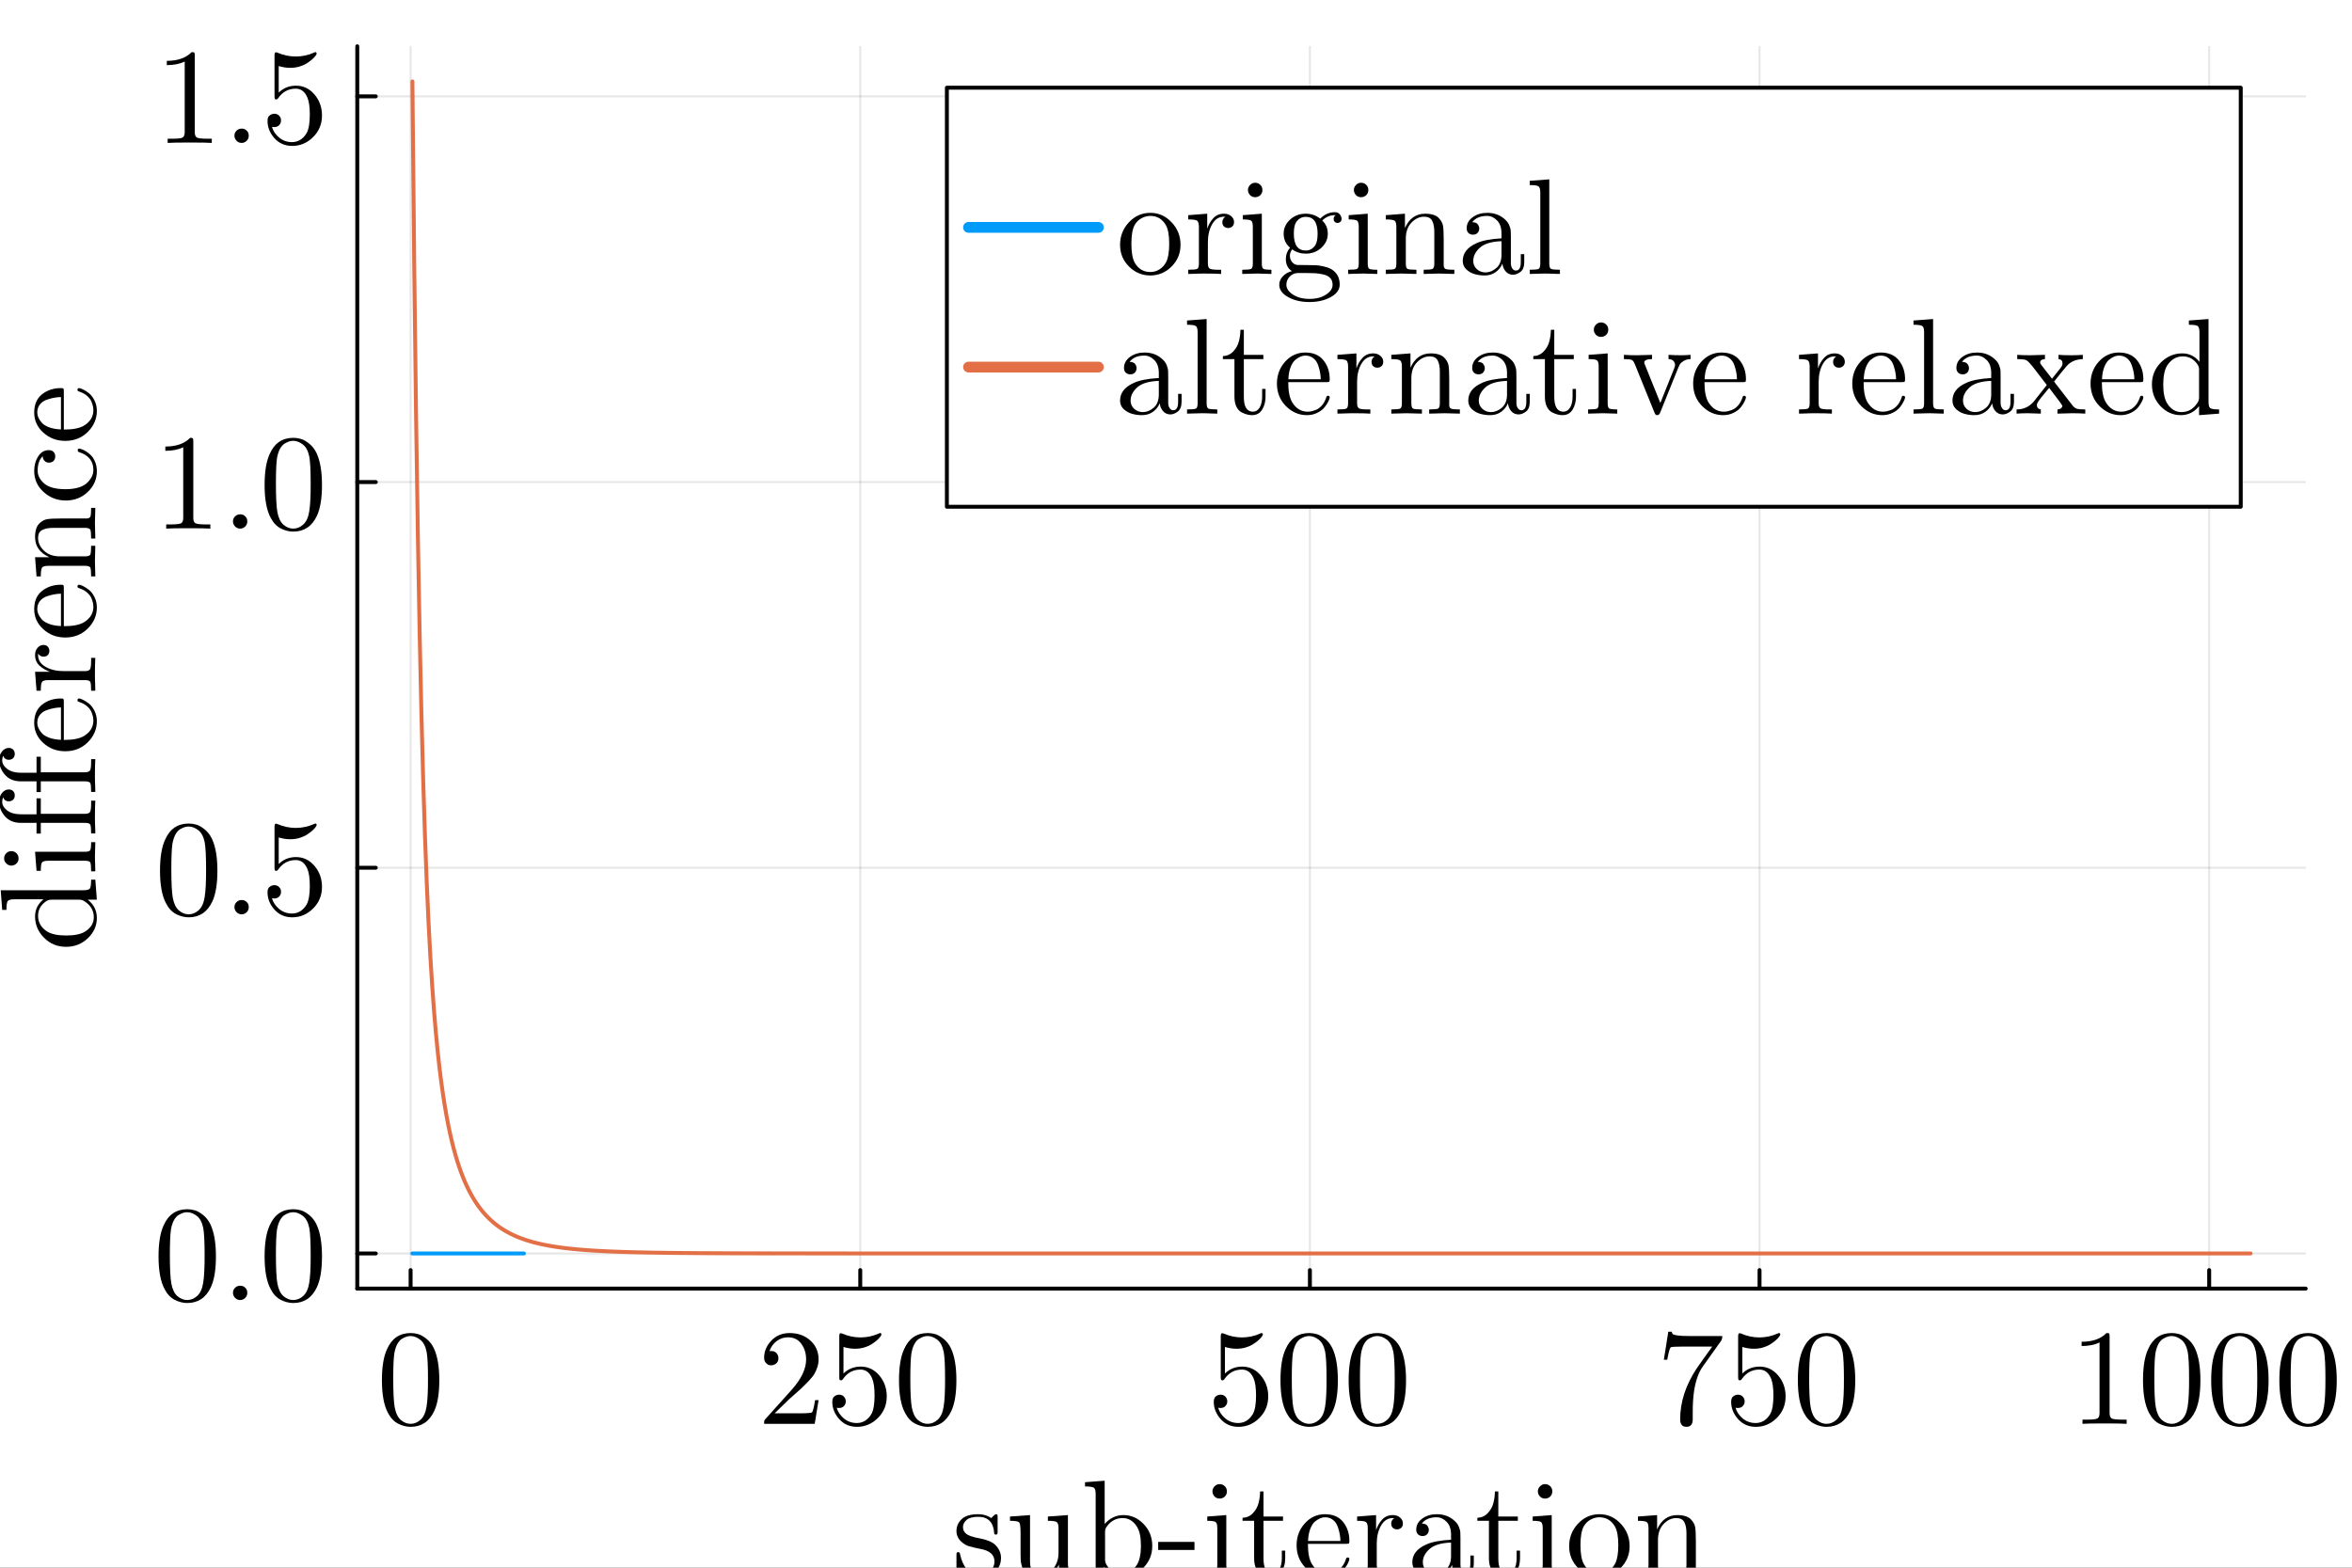 <?xml version="1.0" encoding="utf-8"?>
<svg xmlns="http://www.w3.org/2000/svg" xmlns:xlink="http://www.w3.org/1999/xlink" width="600" height="400" viewBox="0 0 2400 1600">
<rect x="0" y="0" width="2400" height="1600" fill="#333333" stroke="none"/>
<defs>
  <clipPath id="clip470">
    <rect x="0" y="0" width="2400" height="1600"/>
  </clipPath>
</defs>
<path clip-path="url(#clip470)" d="M0 1600 L2400 1600 L2400 0 L0 0  Z" fill="#ffffff" fill-rule="evenodd" fill-opacity="1"/>
<defs>
  <clipPath id="clip471">
    <rect x="480" y="0" width="1681" height="1600"/>
  </clipPath>
</defs>
<path clip-path="url(#clip470)" d="M364.559 1315.18 L2352.76 1315.18 L2352.76 47.244 L364.559 47.244  Z" fill="#ffffff" fill-rule="evenodd" fill-opacity="1"/>
<defs>
  <clipPath id="clip472">
    <rect x="364" y="47" width="1989" height="1269"/>
  </clipPath>
</defs>
<polyline clip-path="url(#clip472)" style="stroke:#000000; stroke-linecap:round; stroke-linejoin:round; stroke-width:2; stroke-opacity:0.1; fill:none" points="418.993,1315.18 418.993,47.244 "/>
<polyline clip-path="url(#clip472)" style="stroke:#000000; stroke-linecap:round; stroke-linejoin:round; stroke-width:2; stroke-opacity:0.1; fill:none" points="877.814,1315.18 877.814,47.244 "/>
<polyline clip-path="url(#clip472)" style="stroke:#000000; stroke-linecap:round; stroke-linejoin:round; stroke-width:2; stroke-opacity:0.1; fill:none" points="1336.63,1315.18 1336.63,47.244 "/>
<polyline clip-path="url(#clip472)" style="stroke:#000000; stroke-linecap:round; stroke-linejoin:round; stroke-width:2; stroke-opacity:0.1; fill:none" points="1795.45,1315.18 1795.45,47.244 "/>
<polyline clip-path="url(#clip472)" style="stroke:#000000; stroke-linecap:round; stroke-linejoin:round; stroke-width:2; stroke-opacity:0.1; fill:none" points="2254.27,1315.18 2254.27,47.244 "/>
<polyline clip-path="url(#clip470)" style="stroke:#000000; stroke-linecap:round; stroke-linejoin:round; stroke-width:4; stroke-opacity:1; fill:none" points="364.559,1315.18 2352.76,1315.18 "/>
<polyline clip-path="url(#clip470)" style="stroke:#000000; stroke-linecap:round; stroke-linejoin:round; stroke-width:4; stroke-opacity:1; fill:none" points="418.993,1315.18 418.993,1296.28 "/>
<polyline clip-path="url(#clip470)" style="stroke:#000000; stroke-linecap:round; stroke-linejoin:round; stroke-width:4; stroke-opacity:1; fill:none" points="877.814,1315.18 877.814,1296.28 "/>
<polyline clip-path="url(#clip470)" style="stroke:#000000; stroke-linecap:round; stroke-linejoin:round; stroke-width:4; stroke-opacity:1; fill:none" points="1336.63,1315.18 1336.63,1296.28 "/>
<polyline clip-path="url(#clip470)" style="stroke:#000000; stroke-linecap:round; stroke-linejoin:round; stroke-width:4; stroke-opacity:1; fill:none" points="1795.45,1315.18 1795.45,1296.28 "/>
<polyline clip-path="url(#clip470)" style="stroke:#000000; stroke-linecap:round; stroke-linejoin:round; stroke-width:4; stroke-opacity:1; fill:none" points="2254.27,1315.18 2254.27,1296.28 "/>
<path clip-path="url(#clip470)" d="M389.714 1408.68 Q389.714 1388.23 394.877 1377.09 Q402.078 1360.52 419.061 1360.52 Q422.662 1360.52 426.398 1361.54 Q430.202 1362.49 434.958 1366.22 Q439.781 1369.96 442.702 1376.07 Q448.273 1387.9 448.273 1408.68 Q448.273 1429 443.11 1440.07 Q435.569 1456.24 418.925 1456.24 Q412.675 1456.24 406.289 1453.04 Q399.972 1449.85 395.963 1442.17 Q389.714 1430.69 389.714 1408.68 M401.262 1406.98 Q401.262 1427.98 402.757 1436.33 Q404.455 1445.37 409.075 1449.31 Q413.762 1453.18 418.925 1453.18 Q424.496 1453.18 429.115 1449.04 Q433.803 1444.82 435.229 1435.79 Q436.792 1426.89 436.724 1406.98 Q436.724 1387.62 435.365 1379.88 Q433.531 1370.84 428.64 1367.24 Q423.816 1363.57 418.925 1363.57 Q417.091 1363.57 415.121 1364.12 Q413.219 1364.66 410.433 1366.22 Q407.648 1367.79 405.474 1371.66 Q403.368 1375.53 402.349 1381.37 Q401.262 1388.91 401.262 1406.98 Z" fill="#000000" fill-rule="nonzero" fill-opacity="1" /><path clip-path="url(#clip470)" d="M779.717 1453.18 Q779.717 1450.67 779.92 1449.92 Q780.192 1449.17 781.279 1448.02 L807.977 1418.26 Q822.583 1401.82 822.583 1387.49 Q822.583 1378.18 817.692 1371.52 Q812.868 1364.87 803.969 1364.87 Q797.855 1364.87 792.692 1368.6 Q787.529 1372.34 785.151 1379 Q785.559 1378.86 786.985 1378.86 Q790.45 1378.86 792.352 1381.03 Q794.322 1383.21 794.322 1386.13 Q794.322 1389.87 791.877 1391.7 Q789.499 1393.47 787.121 1393.47 Q786.17 1393.47 784.88 1393.26 Q783.657 1393.06 781.687 1391.16 Q779.717 1389.19 779.717 1385.72 Q779.717 1376.01 787.053 1368.26 Q794.458 1360.52 805.735 1360.52 Q818.507 1360.52 826.863 1368.13 Q835.287 1375.67 835.287 1387.49 Q835.287 1391.63 833.996 1395.44 Q832.773 1399.17 831.075 1402.09 Q829.444 1405.01 824.961 1409.7 Q820.477 1414.39 816.877 1417.72 Q813.276 1421.05 805.192 1428.11 L790.45 1442.45 L815.518 1442.45 Q827.746 1442.45 828.697 1441.36 Q830.056 1439.39 831.754 1429 L835.287 1429 L831.347 1453.18 L779.717 1453.18 Z" fill="#000000" fill-rule="nonzero" fill-opacity="1" /><path clip-path="url(#clip470)" d="M849.281 1430.76 Q849.281 1426.62 851.523 1425.06 Q853.765 1423.42 856.143 1423.42 Q859.335 1423.42 861.17 1425.46 Q863.072 1427.43 863.072 1430.22 Q863.072 1433 861.17 1435.04 Q859.335 1437.01 856.143 1437.01 Q854.58 1437.01 853.765 1436.74 Q855.599 1443.13 861.17 1447.75 Q866.808 1452.36 874.213 1452.36 Q883.52 1452.36 889.091 1443.33 Q892.419 1437.49 892.419 1424.24 Q892.419 1412.56 889.906 1406.71 Q886.034 1397.81 878.085 1397.81 Q866.808 1397.81 860.151 1407.53 Q859.335 1408.75 858.384 1408.82 Q857.026 1408.82 856.686 1408.07 Q856.414 1407.26 856.414 1405.15 L856.414 1363.98 Q856.414 1360.65 857.773 1360.65 Q858.316 1360.65 859.471 1361.06 Q868.235 1364.93 877.949 1365 Q887.936 1365 896.903 1360.93 Q897.582 1360.52 897.99 1360.52 Q899.349 1360.52 899.417 1362.08 Q899.417 1362.62 898.262 1364.25 Q897.175 1365.82 894.797 1367.92 Q892.419 1369.96 889.362 1371.93 Q886.305 1373.9 881.822 1375.26 Q877.406 1376.55 872.515 1376.55 Q866.672 1376.55 860.694 1374.72 L860.694 1401.82 Q867.895 1394.76 878.357 1394.76 Q889.498 1394.76 897.175 1403.72 Q904.851 1412.69 904.851 1425.19 Q904.851 1438.3 895.748 1447.27 Q886.713 1456.24 874.485 1456.24 Q863.344 1456.24 856.278 1448.29 Q849.281 1440.34 849.281 1430.76 Z" fill="#000000" fill-rule="nonzero" fill-opacity="1" /><path clip-path="url(#clip470)" d="M917.351 1408.68 Q917.351 1388.23 922.514 1377.09 Q929.715 1360.52 946.699 1360.52 Q950.299 1360.52 954.036 1361.54 Q957.84 1362.49 962.595 1366.22 Q967.419 1369.96 970.34 1376.07 Q975.911 1387.9 975.911 1408.68 Q975.911 1429 970.748 1440.07 Q963.207 1456.24 946.563 1456.24 Q940.313 1456.24 933.927 1453.04 Q927.609 1449.85 923.601 1442.17 Q917.351 1430.69 917.351 1408.68 M928.9 1406.98 Q928.9 1427.98 930.395 1436.33 Q932.093 1445.37 936.713 1449.31 Q941.4 1453.18 946.563 1453.18 Q952.134 1453.18 956.753 1449.04 Q961.441 1444.82 962.867 1435.79 Q964.43 1426.89 964.362 1406.98 Q964.362 1387.62 963.003 1379.88 Q961.169 1370.84 956.278 1367.24 Q951.454 1363.57 946.563 1363.57 Q944.729 1363.57 942.759 1364.12 Q940.857 1364.66 938.071 1366.22 Q935.286 1367.79 933.112 1371.66 Q931.006 1375.53 929.987 1381.37 Q928.9 1388.91 928.9 1406.98 Z" fill="#000000" fill-rule="nonzero" fill-opacity="1" /><path clip-path="url(#clip470)" d="M1238.54 1430.76 Q1238.54 1426.62 1240.78 1425.06 Q1243.02 1423.42 1245.4 1423.42 Q1248.59 1423.42 1250.43 1425.46 Q1252.33 1427.43 1252.33 1430.22 Q1252.33 1433 1250.43 1435.04 Q1248.59 1437.01 1245.4 1437.01 Q1243.84 1437.01 1243.02 1436.74 Q1244.85 1443.13 1250.43 1447.75 Q1256.06 1452.36 1263.47 1452.36 Q1272.78 1452.36 1278.35 1443.33 Q1281.68 1437.49 1281.68 1424.24 Q1281.68 1412.56 1279.16 1406.71 Q1275.29 1397.81 1267.34 1397.81 Q1256.06 1397.81 1249.41 1407.53 Q1248.59 1408.75 1247.64 1408.82 Q1246.28 1408.82 1245.94 1408.07 Q1245.67 1407.26 1245.67 1405.15 L1245.67 1363.98 Q1245.67 1360.65 1247.03 1360.65 Q1247.57 1360.65 1248.73 1361.06 Q1257.49 1364.93 1267.21 1365 Q1277.19 1365 1286.16 1360.93 Q1286.84 1360.52 1287.25 1360.52 Q1288.6 1360.52 1288.67 1362.08 Q1288.67 1362.62 1287.52 1364.25 Q1286.43 1365.82 1284.05 1367.92 Q1281.68 1369.96 1278.62 1371.93 Q1275.56 1373.9 1271.08 1375.26 Q1266.66 1376.55 1261.77 1376.55 Q1255.93 1376.55 1249.95 1374.72 L1249.95 1401.82 Q1257.15 1394.76 1267.61 1394.76 Q1278.75 1394.76 1286.43 1403.72 Q1294.11 1412.69 1294.11 1425.19 Q1294.11 1438.3 1285 1447.27 Q1275.97 1456.24 1263.74 1456.24 Q1252.6 1456.24 1245.53 1448.29 Q1238.54 1440.34 1238.54 1430.76 Z" fill="#000000" fill-rule="nonzero" fill-opacity="1" /><path clip-path="url(#clip470)" d="M1306.61 1408.68 Q1306.61 1388.23 1311.77 1377.09 Q1318.97 1360.52 1335.95 1360.52 Q1339.56 1360.52 1343.29 1361.54 Q1347.1 1362.49 1351.85 1366.22 Q1356.67 1369.96 1359.6 1376.07 Q1365.17 1387.9 1365.17 1408.68 Q1365.17 1429 1360 1440.07 Q1352.46 1456.24 1335.82 1456.24 Q1329.57 1456.24 1323.18 1453.04 Q1316.87 1449.85 1312.86 1442.17 Q1306.61 1430.69 1306.61 1408.68 M1318.16 1406.98 Q1318.16 1427.98 1319.65 1436.33 Q1321.35 1445.37 1325.97 1449.31 Q1330.66 1453.18 1335.82 1453.18 Q1341.39 1453.18 1346.01 1449.04 Q1350.7 1444.82 1352.12 1435.79 Q1353.69 1426.89 1353.62 1406.98 Q1353.62 1387.62 1352.26 1379.88 Q1350.42 1370.84 1345.53 1367.24 Q1340.71 1363.57 1335.82 1363.57 Q1333.98 1363.57 1332.01 1364.12 Q1330.11 1364.66 1327.33 1366.22 Q1324.54 1367.79 1322.37 1371.66 Q1320.26 1375.53 1319.24 1381.37 Q1318.16 1388.91 1318.16 1406.98 Z" fill="#000000" fill-rule="nonzero" fill-opacity="1" /><path clip-path="url(#clip470)" d="M1376.17 1408.68 Q1376.17 1388.23 1381.33 1377.09 Q1388.54 1360.52 1405.52 1360.52 Q1409.12 1360.52 1412.86 1361.54 Q1416.66 1362.49 1421.42 1366.22 Q1426.24 1369.96 1429.16 1376.07 Q1434.73 1387.9 1434.73 1408.68 Q1434.73 1429 1429.57 1440.07 Q1422.03 1456.24 1405.38 1456.24 Q1399.13 1456.24 1392.75 1453.04 Q1386.43 1449.85 1382.42 1442.17 Q1376.17 1430.69 1376.17 1408.68 M1387.72 1406.98 Q1387.72 1427.98 1389.22 1436.33 Q1390.91 1445.37 1395.53 1449.31 Q1400.22 1453.18 1405.38 1453.18 Q1410.95 1453.18 1415.57 1449.04 Q1420.26 1444.82 1421.69 1435.79 Q1423.25 1426.89 1423.18 1406.98 Q1423.18 1387.62 1421.82 1379.88 Q1419.99 1370.84 1415.1 1367.24 Q1410.27 1363.57 1405.38 1363.57 Q1403.55 1363.57 1401.58 1364.12 Q1399.68 1364.66 1396.89 1366.22 Q1394.11 1367.79 1391.93 1371.66 Q1389.83 1375.53 1388.81 1381.37 Q1387.72 1388.91 1387.72 1406.98 Z" fill="#000000" fill-rule="nonzero" fill-opacity="1" /><path clip-path="url(#clip470)" d="M1697.8 1387.76 L1702.35 1359.16 L1705.82 1359.16 Q1706.22 1360.86 1706.9 1361.6 Q1707.65 1362.35 1711.59 1362.96 Q1715.6 1363.57 1723.68 1363.57 L1757.45 1363.57 Q1757.45 1366.77 1756.22 1368.47 L1737.4 1394.89 Q1731.43 1403.25 1728.78 1418.67 Q1727.21 1429 1727.28 1441.5 L1727.28 1448.56 Q1727.28 1456.24 1720.83 1456.24 Q1714.44 1456.24 1714.44 1448.56 Q1714.44 1422 1731.56 1396.25 Q1733.4 1393.6 1740.12 1384.16 Q1746.92 1374.72 1747.19 1374.31 L1718.38 1374.31 Q1705.75 1374.31 1704.73 1375.12 Q1703.37 1376.35 1701.26 1387.76 L1697.8 1387.76 Z" fill="#000000" fill-rule="nonzero" fill-opacity="1" /><path clip-path="url(#clip470)" d="M1766.48 1430.76 Q1766.48 1426.62 1768.72 1425.06 Q1770.96 1423.42 1773.34 1423.42 Q1776.53 1423.42 1778.37 1425.46 Q1780.27 1427.43 1780.27 1430.22 Q1780.27 1433 1778.37 1435.04 Q1776.53 1437.01 1773.34 1437.01 Q1771.78 1437.01 1770.96 1436.74 Q1772.8 1443.13 1778.37 1447.75 Q1784.01 1452.36 1791.41 1452.36 Q1800.72 1452.36 1806.29 1443.33 Q1809.62 1437.49 1809.62 1424.24 Q1809.62 1412.56 1807.11 1406.71 Q1803.23 1397.81 1795.28 1397.81 Q1784.01 1397.81 1777.35 1407.53 Q1776.53 1408.75 1775.58 1408.82 Q1774.22 1408.82 1773.89 1408.07 Q1773.61 1407.26 1773.61 1405.15 L1773.61 1363.98 Q1773.61 1360.65 1774.97 1360.65 Q1775.52 1360.65 1776.67 1361.06 Q1785.43 1364.93 1795.15 1365 Q1805.13 1365 1814.1 1360.93 Q1814.78 1360.52 1815.19 1360.52 Q1816.55 1360.52 1816.62 1362.08 Q1816.62 1362.62 1815.46 1364.25 Q1814.37 1365.82 1812 1367.92 Q1809.62 1369.96 1806.56 1371.93 Q1803.5 1373.9 1799.02 1375.26 Q1794.61 1376.55 1789.71 1376.55 Q1783.87 1376.55 1777.89 1374.72 L1777.89 1401.82 Q1785.09 1394.76 1795.56 1394.76 Q1806.7 1394.76 1814.37 1403.72 Q1822.05 1412.69 1822.05 1425.19 Q1822.05 1438.3 1812.95 1447.27 Q1803.91 1456.24 1791.68 1456.24 Q1780.54 1456.24 1773.48 1448.29 Q1766.48 1440.34 1766.48 1430.76 Z" fill="#000000" fill-rule="nonzero" fill-opacity="1" /><path clip-path="url(#clip470)" d="M1834.55 1408.68 Q1834.55 1388.23 1839.71 1377.09 Q1846.91 1360.52 1863.9 1360.52 Q1867.5 1360.52 1871.23 1361.54 Q1875.04 1362.49 1879.79 1366.22 Q1884.62 1369.96 1887.54 1376.07 Q1893.11 1387.9 1893.11 1408.68 Q1893.11 1429 1887.95 1440.07 Q1880.41 1456.24 1863.76 1456.24 Q1857.51 1456.24 1851.13 1453.04 Q1844.81 1449.85 1840.8 1442.17 Q1834.55 1430.69 1834.55 1408.68 M1846.1 1406.98 Q1846.1 1427.98 1847.59 1436.33 Q1849.29 1445.37 1853.91 1449.31 Q1858.6 1453.18 1863.76 1453.18 Q1869.33 1453.18 1873.95 1449.04 Q1878.64 1444.82 1880.07 1435.79 Q1881.63 1426.89 1881.56 1406.98 Q1881.56 1387.62 1880.2 1379.88 Q1878.37 1370.84 1873.48 1367.24 Q1868.65 1363.57 1863.76 1363.57 Q1861.93 1363.57 1859.96 1364.12 Q1858.06 1364.66 1855.27 1366.22 Q1852.49 1367.79 1850.31 1371.66 Q1848.21 1375.53 1847.19 1381.37 Q1846.1 1388.91 1846.1 1406.98 Z" fill="#000000" fill-rule="nonzero" fill-opacity="1" /><path clip-path="url(#clip470)" d="M2124.11 1373.76 L2124.11 1369.42 Q2140.82 1369.42 2149.45 1360.52 Q2151.83 1360.52 2152.24 1361.06 Q2152.65 1361.6 2152.65 1364.12 L2152.65 1442.17 Q2152.65 1446.32 2154.68 1447.61 Q2156.72 1448.9 2165.62 1448.9 L2170.04 1448.9 L2170.04 1453.18 Q2165.14 1452.77 2147.48 1452.77 Q2129.82 1452.77 2125 1453.18 L2125 1448.9 L2129.41 1448.9 Q2138.18 1448.9 2140.28 1447.68 Q2142.39 1446.39 2142.39 1442.17 L2142.39 1370.1 Q2135.12 1373.76 2124.11 1373.76 Z" fill="#000000" fill-rule="nonzero" fill-opacity="1" /><path clip-path="url(#clip470)" d="M2186.75 1408.68 Q2186.75 1388.23 2191.91 1377.09 Q2199.11 1360.52 2216.1 1360.52 Q2219.7 1360.52 2223.43 1361.54 Q2227.24 1362.49 2231.99 1366.22 Q2236.82 1369.96 2239.74 1376.07 Q2245.31 1387.9 2245.31 1408.68 Q2245.31 1429 2240.14 1440.07 Q2232.6 1456.24 2215.96 1456.24 Q2209.71 1456.24 2203.32 1453.04 Q2197.01 1449.85 2193 1442.17 Q2186.75 1430.69 2186.75 1408.68 M2198.3 1406.98 Q2198.3 1427.98 2199.79 1436.33 Q2201.49 1445.37 2206.11 1449.31 Q2210.8 1453.18 2215.96 1453.18 Q2221.53 1453.18 2226.15 1449.04 Q2230.84 1444.82 2232.26 1435.79 Q2233.83 1426.89 2233.76 1406.98 Q2233.76 1387.62 2232.4 1379.88 Q2230.57 1370.84 2225.67 1367.24 Q2220.85 1363.57 2215.96 1363.57 Q2214.13 1363.57 2212.16 1364.12 Q2210.25 1364.66 2207.47 1366.22 Q2204.68 1367.79 2202.51 1371.66 Q2200.4 1375.53 2199.38 1381.37 Q2198.3 1388.91 2198.3 1406.98 Z" fill="#000000" fill-rule="nonzero" fill-opacity="1" /><path clip-path="url(#clip470)" d="M2256.31 1408.68 Q2256.31 1388.23 2261.48 1377.09 Q2268.68 1360.52 2285.66 1360.52 Q2289.26 1360.52 2293 1361.54 Q2296.8 1362.49 2301.56 1366.22 Q2306.38 1369.96 2309.3 1376.07 Q2314.87 1387.9 2314.87 1408.68 Q2314.87 1429 2309.71 1440.07 Q2302.17 1456.24 2285.52 1456.24 Q2279.27 1456.24 2272.89 1453.04 Q2266.57 1449.85 2262.56 1442.17 Q2256.31 1430.69 2256.31 1408.68 M2267.86 1406.98 Q2267.86 1427.98 2269.36 1436.33 Q2271.05 1445.37 2275.67 1449.31 Q2280.36 1453.18 2285.52 1453.18 Q2291.1 1453.18 2295.71 1449.04 Q2300.4 1444.82 2301.83 1435.79 Q2303.39 1426.89 2303.32 1406.98 Q2303.32 1387.62 2301.96 1379.88 Q2300.13 1370.84 2295.24 1367.24 Q2290.42 1363.57 2285.52 1363.57 Q2283.69 1363.57 2281.72 1364.12 Q2279.82 1364.66 2277.03 1366.22 Q2274.25 1367.79 2272.07 1371.66 Q2269.97 1375.53 2268.95 1381.37 Q2267.86 1388.91 2267.86 1406.98 Z" fill="#000000" fill-rule="nonzero" fill-opacity="1" /><path clip-path="url(#clip470)" d="M2325.88 1408.68 Q2325.88 1388.23 2331.04 1377.09 Q2338.24 1360.52 2355.22 1360.52 Q2358.83 1360.52 2362.56 1361.54 Q2366.37 1362.49 2371.12 1366.22 Q2375.94 1369.96 2378.87 1376.07 Q2384.44 1387.9 2384.44 1408.68 Q2384.44 1429 2379.27 1440.07 Q2371.73 1456.24 2355.09 1456.24 Q2348.84 1456.24 2342.45 1453.04 Q2336.14 1449.85 2332.13 1442.17 Q2325.88 1430.69 2325.88 1408.68 M2337.43 1406.98 Q2337.43 1427.98 2338.92 1436.33 Q2340.62 1445.37 2345.24 1449.31 Q2349.93 1453.18 2355.09 1453.18 Q2360.66 1453.18 2365.28 1449.04 Q2369.97 1444.82 2371.39 1435.79 Q2372.96 1426.89 2372.89 1406.98 Q2372.89 1387.62 2371.53 1379.88 Q2369.69 1370.84 2364.8 1367.24 Q2359.98 1363.57 2355.09 1363.57 Q2353.25 1363.57 2351.28 1364.12 Q2349.38 1364.66 2346.6 1366.22 Q2343.81 1367.79 2341.64 1371.66 Q2339.53 1375.53 2338.51 1381.37 Q2337.43 1388.91 2337.43 1406.98 Z" fill="#000000" fill-rule="nonzero" fill-opacity="1" /><path clip-path="url(#clip470)" d="M975.984 1605.95 L975.984 1587.61 Q975.984 1586.05 976.052 1585.51 Q976.12 1584.96 976.527 1584.55 Q976.935 1584.15 977.75 1584.15 Q978.701 1584.15 979.041 1584.55 Q979.448 1584.96 979.72 1586.52 Q981.826 1596.1 986.31 1601.2 Q990.861 1606.23 999.081 1606.23 Q1006.89 1606.23 1010.83 1602.76 Q1014.77 1599.3 1014.77 1593.59 Q1014.77 1583.4 1000.3 1580.82 Q991.948 1579.12 988.484 1578.03 Q985.019 1576.88 981.962 1574.36 Q975.984 1569.47 975.984 1562.54 Q975.984 1555.61 981.215 1550.52 Q986.514 1545.42 998.198 1545.42 Q1006.01 1545.42 1011.31 1549.36 Q1012.87 1548.14 1013.69 1547.12 Q1015.52 1545.42 1016.47 1545.42 Q1017.56 1545.42 1017.76 1546.17 Q1017.97 1546.85 1017.97 1548.82 L1017.97 1562.82 Q1017.97 1564.38 1017.9 1564.92 Q1017.83 1565.46 1017.42 1565.87 Q1017.02 1566.21 1016.13 1566.21 Q1014.57 1566.21 1014.5 1564.92 Q1013.42 1548.07 998.198 1548.07 Q989.978 1548.07 986.31 1551.27 Q982.641 1554.39 982.641 1558.67 Q982.641 1561.05 983.728 1562.88 Q984.883 1564.65 986.31 1565.74 Q987.804 1566.76 990.522 1567.77 Q993.239 1568.73 994.869 1569.07 Q996.568 1569.4 999.761 1570.08 Q1010.9 1572.19 1015.59 1576.74 Q1021.43 1582.58 1021.43 1589.99 Q1021.43 1598.21 1015.86 1603.78 Q1010.29 1609.35 999.081 1609.35 Q990.046 1609.35 983.728 1603.3 Q982.913 1604.12 982.302 1604.87 Q981.69 1605.55 981.418 1605.82 Q981.215 1606.09 981.147 1606.29 Q981.079 1606.43 980.943 1606.57 Q978.158 1609.35 977.478 1609.35 Q976.391 1609.35 976.188 1608.6 Q975.984 1607.92 975.984 1605.95 Z" fill="#000000" fill-rule="nonzero" fill-opacity="1" /><path clip-path="url(#clip470)" d="M1030.6 1552.15 L1030.6 1547.8 L1051.05 1546.31 L1051.05 1592.5 Q1051.05 1595.83 1051.32 1597.8 Q1051.59 1599.7 1052.68 1601.95 Q1053.84 1604.19 1056.42 1605.21 Q1059.07 1606.23 1063.28 1606.23 Q1070.82 1606.23 1075.44 1600.04 Q1080.13 1593.86 1080.13 1584.69 L1080.13 1559.89 Q1080.13 1554.73 1078.29 1553.44 Q1076.46 1552.15 1069.26 1552.15 L1069.26 1547.8 L1089.71 1546.31 L1089.71 1595.7 Q1089.71 1600.86 1091.47 1602.22 Q1093.31 1603.51 1100.58 1603.51 L1100.58 1607.79 L1080.53 1609.35 L1080.53 1596.78 Q1074.69 1609.28 1062.6 1609.35 Q1056.49 1609.35 1052.27 1607.79 Q1048.13 1606.23 1046.02 1604.32 Q1043.92 1602.35 1042.76 1598.62 Q1041.68 1594.88 1041.54 1592.57 Q1041.4 1590.26 1041.4 1585.78 L1041.4 1564.92 Q1041.4 1555.48 1040.05 1553.85 Q1038.69 1552.15 1030.6 1552.15 Z" fill="#000000" fill-rule="nonzero" fill-opacity="1" /><path clip-path="url(#clip470)" d="M1107.16 1517.1 L1107.16 1512.75 L1127.21 1511.25 L1127.21 1555.34 Q1135.29 1546.31 1146.29 1546.31 Q1158.25 1546.31 1167.01 1555.48 Q1175.78 1564.65 1175.78 1577.76 Q1175.78 1591.01 1166.61 1600.18 Q1157.44 1609.35 1144.73 1609.35 Q1133.18 1609.35 1126.53 1599.16 Q1121.63 1607.65 1121.5 1607.79 L1118.03 1607.79 L1118.03 1524.84 Q1118.03 1519.68 1116.2 1518.39 Q1114.37 1517.1 1107.16 1517.1 M1127.61 1591.96 Q1127.61 1594.88 1129.58 1597.8 Q1135.09 1606.23 1144.05 1606.23 Q1144.12 1606.23 1144.19 1606.23 Q1153.9 1606.23 1159.95 1597.33 Q1164.23 1590.67 1164.23 1577.63 Q1164.23 1564.72 1160.22 1558.26 Q1154.65 1549.36 1145.62 1549.36 Q1135.43 1549.36 1129.18 1558.26 Q1127.61 1560.51 1127.61 1563.29 L1127.61 1591.96 Z" fill="#000000" fill-rule="nonzero" fill-opacity="1" /><path clip-path="url(#clip470)" d="M1181.82 1581.9 L1181.82 1573.68 L1218.85 1573.68 L1218.85 1581.9 L1181.82 1581.9 Z" fill="#000000" fill-rule="nonzero" fill-opacity="1" /><path clip-path="url(#clip470)" d="M1231.35 1607.79 L1231.35 1603.51 Q1238.75 1603.51 1240.45 1602.62 Q1242.15 1601.67 1242.15 1597.19 L1242.15 1559.76 Q1242.15 1554.6 1240.38 1553.37 Q1238.69 1552.15 1231.89 1552.15 L1231.89 1547.8 L1251.32 1546.31 L1251.32 1597.33 Q1251.32 1601.47 1252.82 1602.49 Q1254.31 1603.51 1261.1 1603.51 L1261.1 1607.79 Q1246.91 1607.38 1246.63 1607.38 Q1244.73 1607.38 1231.35 1607.79 M1237.19 1522.05 Q1237.19 1519.27 1239.3 1517.03 Q1241.47 1514.72 1244.53 1514.72 Q1247.58 1514.72 1249.76 1516.82 Q1251.93 1518.86 1251.93 1522.12 Q1251.93 1525.32 1249.76 1527.42 Q1247.58 1529.46 1244.53 1529.46 Q1241.33 1529.46 1239.23 1527.22 Q1237.19 1524.98 1237.19 1522.05 Z" fill="#000000" fill-rule="nonzero" fill-opacity="1" /><path clip-path="url(#clip470)" d="M1267.9 1552.15 L1267.9 1549.09 Q1274.28 1548.82 1278.49 1544.34 Q1282.77 1539.79 1284.2 1534.22 Q1285.7 1528.64 1285.83 1522.19 L1289.3 1522.19 L1289.3 1547.8 L1309.2 1547.8 L1309.2 1552.15 L1289.3 1552.15 L1289.3 1590.8 Q1289.3 1605.82 1298.67 1605.82 Q1302.68 1605.82 1305.33 1601.74 Q1307.98 1597.6 1307.98 1590.26 L1307.98 1582.58 L1311.44 1582.58 L1311.44 1590.53 Q1311.44 1598.07 1307.98 1603.71 Q1304.51 1609.35 1297.65 1609.35 Q1295.14 1609.35 1292.63 1608.67 Q1290.18 1608.06 1286.92 1606.43 Q1283.73 1604.73 1281.69 1600.65 Q1279.72 1596.51 1279.72 1590.53 L1279.72 1552.15 L1267.9 1552.15 Z" fill="#000000" fill-rule="nonzero" fill-opacity="1" /><path clip-path="url(#clip470)" d="M1323.06 1577.15 Q1323.06 1564.04 1331.48 1554.73 Q1339.91 1545.42 1352 1545.42 Q1364.23 1545.42 1370.55 1553.37 Q1376.93 1561.32 1376.93 1572.73 Q1376.93 1574.84 1376.39 1575.25 Q1375.84 1575.65 1373.47 1575.65 L1334.61 1575.65 Q1334.61 1589.85 1338.82 1596.51 Q1344.66 1605.82 1354.51 1605.82 Q1355.87 1605.82 1357.5 1605.55 Q1359.13 1605.27 1362.46 1604.12 Q1365.79 1602.9 1368.71 1599.7 Q1371.63 1596.51 1373.33 1591.48 Q1373.74 1589.51 1375.1 1589.58 Q1376.93 1589.58 1376.93 1591.21 Q1376.93 1592.43 1375.57 1595.22 Q1374.28 1597.94 1371.77 1601.2 Q1369.26 1604.46 1364.36 1606.9 Q1359.54 1609.35 1353.7 1609.35 Q1341.47 1609.35 1332.23 1600.11 Q1323.06 1590.8 1323.06 1577.15 M1334.74 1572.73 L1367.76 1572.73 Q1367.76 1569.81 1367.22 1566.55 Q1366.74 1563.29 1365.25 1558.81 Q1363.82 1554.26 1360.42 1551.4 Q1357.03 1548.55 1352 1548.55 Q1349.76 1548.55 1347.31 1549.5 Q1344.93 1550.45 1342.01 1552.76 Q1339.09 1555.07 1337.05 1560.3 Q1335.02 1565.53 1334.74 1572.73 Z" fill="#000000" fill-rule="nonzero" fill-opacity="1" /><path clip-path="url(#clip470)" d="M1384.81 1607.79 L1384.81 1603.51 Q1392.22 1603.51 1393.92 1602.62 Q1395.68 1601.67 1395.68 1597.19 L1395.68 1559.89 Q1395.68 1554.73 1393.85 1553.44 Q1392.08 1552.15 1384.81 1552.15 L1384.81 1547.8 L1404.17 1546.31 L1404.17 1561.59 Q1406.14 1555.61 1410.29 1550.99 Q1414.5 1546.31 1421.29 1546.31 Q1425.78 1546.31 1428.63 1548.82 Q1431.55 1551.33 1431.55 1554.8 Q1431.55 1557.86 1429.65 1559.42 Q1427.81 1560.91 1425.57 1560.91 Q1423.06 1560.91 1421.29 1559.35 Q1419.59 1557.72 1419.59 1554.94 Q1419.59 1553.24 1420.34 1551.95 Q1421.16 1550.59 1421.77 1550.11 Q1422.38 1549.64 1422.79 1549.5 Q1422.52 1549.36 1421.29 1549.36 Q1413.62 1549.36 1409.2 1557.04 Q1404.85 1564.65 1404.85 1575.52 L1404.85 1596.92 Q1404.85 1600.93 1406.48 1602.22 Q1408.18 1603.51 1415.45 1603.51 L1418.37 1603.51 L1418.37 1607.79 Q1412.8 1607.38 1400.71 1607.38 Q1399.01 1607.38 1396.36 1607.45 Q1393.71 1607.52 1390.25 1607.65 Q1386.78 1607.79 1384.81 1607.79 Z" fill="#000000" fill-rule="nonzero" fill-opacity="1" /><path clip-path="url(#clip470)" d="M1441.13 1594.54 Q1441.13 1582.72 1455.06 1576.47 Q1463.41 1572.46 1480.67 1571.44 L1480.67 1566.35 Q1480.67 1557.72 1476.12 1553.17 Q1471.63 1548.55 1465.93 1548.55 Q1455.74 1548.55 1450.84 1554.94 Q1454.99 1555.07 1456.48 1557.18 Q1457.98 1559.21 1457.98 1561.32 Q1457.98 1564.11 1456.21 1565.94 Q1454.51 1567.71 1451.59 1567.71 Q1448.81 1567.71 1446.97 1566.01 Q1445.14 1564.24 1445.14 1561.18 Q1445.14 1554.39 1451.25 1549.91 Q1457.43 1545.42 1466.2 1545.42 Q1477.61 1545.42 1485.22 1553.1 Q1487.6 1555.48 1488.75 1558.54 Q1489.97 1561.59 1490.11 1563.63 Q1490.25 1565.6 1490.25 1569.54 L1490.25 1597.33 Q1490.25 1598.14 1490.52 1599.5 Q1490.79 1600.86 1492.01 1602.62 Q1493.3 1604.32 1495.41 1604.32 Q1500.44 1604.32 1500.37 1595.42 L1500.37 1587.61 L1503.9 1587.61 L1503.9 1595.42 Q1503.9 1602.83 1499.96 1605.75 Q1496.09 1608.6 1492.49 1608.6 Q1487.87 1608.6 1484.95 1605.21 Q1482.03 1601.81 1481.62 1597.19 Q1479.51 1602.49 1474.69 1605.95 Q1469.93 1609.35 1463.41 1609.35 Q1458.38 1609.35 1453.63 1608.06 Q1448.94 1606.84 1445 1603.37 Q1441.13 1599.84 1441.13 1594.54 M1451.86 1594.4 Q1451.86 1599.57 1455.53 1602.9 Q1459.2 1606.23 1464.36 1606.23 Q1470.21 1606.23 1475.44 1601.74 Q1480.67 1597.19 1480.67 1588.29 L1480.67 1574.36 Q1465.25 1574.91 1458.52 1581.09 Q1451.86 1587.2 1451.86 1594.4 Z" fill="#000000" fill-rule="nonzero" fill-opacity="1" /><path clip-path="url(#clip470)" d="M1507.5 1552.15 L1507.5 1549.09 Q1513.89 1548.82 1518.1 1544.34 Q1522.38 1539.79 1523.81 1534.22 Q1525.3 1528.64 1525.44 1522.19 L1528.9 1522.19 L1528.9 1547.8 L1548.81 1547.8 L1548.81 1552.15 L1528.9 1552.15 L1528.9 1590.8 Q1528.9 1605.82 1538.28 1605.82 Q1542.28 1605.82 1544.93 1601.74 Q1547.58 1597.6 1547.58 1590.26 L1547.58 1582.58 L1551.05 1582.58 L1551.05 1590.53 Q1551.05 1598.07 1547.58 1603.71 Q1544.12 1609.35 1537.26 1609.35 Q1534.74 1609.35 1532.23 1608.67 Q1529.78 1608.06 1526.52 1606.43 Q1523.33 1604.73 1521.29 1600.65 Q1519.32 1596.51 1519.32 1590.53 L1519.32 1552.15 L1507.5 1552.15 Z" fill="#000000" fill-rule="nonzero" fill-opacity="1" /><path clip-path="url(#clip470)" d="M1563.41 1607.79 L1563.41 1603.51 Q1570.82 1603.51 1572.51 1602.62 Q1574.21 1601.67 1574.21 1597.19 L1574.21 1559.76 Q1574.21 1554.6 1572.45 1553.37 Q1570.75 1552.15 1563.95 1552.15 L1563.95 1547.8 L1583.38 1546.31 L1583.38 1597.33 Q1583.38 1601.47 1584.88 1602.49 Q1586.37 1603.51 1593.17 1603.51 L1593.17 1607.79 Q1578.97 1607.38 1578.7 1607.38 Q1576.79 1607.38 1563.41 1607.79 M1569.25 1522.05 Q1569.25 1519.27 1571.36 1517.03 Q1573.53 1514.72 1576.59 1514.72 Q1579.65 1514.72 1581.82 1516.82 Q1584 1518.86 1584 1522.12 Q1584 1525.32 1581.82 1527.42 Q1579.65 1529.46 1576.59 1529.46 Q1573.4 1529.46 1571.29 1527.22 Q1569.25 1524.98 1569.25 1522.05 Z" fill="#000000" fill-rule="nonzero" fill-opacity="1" /><path clip-path="url(#clip470)" d="M1610.35 1600.32 Q1601.18 1591.21 1601.18 1578.03 Q1601.18 1564.79 1610.15 1555.14 Q1619.19 1545.42 1632.09 1545.42 Q1644.73 1545.42 1653.76 1555.07 Q1662.87 1564.65 1662.87 1578.03 Q1662.87 1591.14 1653.7 1600.25 Q1644.59 1609.35 1631.96 1609.35 Q1619.59 1609.35 1610.35 1600.32 M1612.73 1576.88 Q1612.73 1590.4 1616.26 1596.51 Q1621.7 1605.82 1632.09 1605.82 Q1637.26 1605.82 1641.54 1603.03 Q1645.88 1600.25 1648.26 1595.56 Q1651.32 1589.45 1651.32 1576.88 Q1651.32 1563.49 1647.65 1557.58 Q1642.21 1548.55 1631.96 1548.55 Q1627.47 1548.55 1623.06 1550.93 Q1618.71 1553.24 1616.06 1557.86 Q1612.73 1563.97 1612.73 1576.88 Z" fill="#000000" fill-rule="nonzero" fill-opacity="1" /><path clip-path="url(#clip470)" d="M1671.36 1607.79 L1671.36 1603.51 Q1678.76 1603.51 1680.46 1602.62 Q1682.16 1601.67 1682.16 1597.19 L1682.16 1559.89 Q1682.16 1554.73 1680.33 1553.44 Q1678.56 1552.15 1671.36 1552.15 L1671.36 1547.8 L1690.92 1546.31 L1690.92 1560.91 Q1697.45 1546.31 1711.51 1546.31 Q1721.97 1546.31 1726.11 1551.47 Q1729.17 1554.94 1729.78 1558.81 Q1730.46 1562.68 1730.46 1572.73 L1730.46 1599.3 Q1730.6 1602.22 1732.84 1602.9 Q1735.08 1603.51 1741.33 1603.51 L1741.33 1607.79 Q1727.13 1607.38 1725.71 1607.38 Q1724.62 1607.38 1710.01 1607.79 L1710.01 1603.51 Q1717.42 1603.51 1719.12 1602.62 Q1720.88 1601.67 1720.88 1597.19 L1720.88 1564.79 Q1720.88 1557.72 1718.71 1553.58 Q1716.53 1549.36 1710.56 1549.36 Q1703.36 1549.36 1697.58 1555.41 Q1691.81 1561.46 1691.81 1571.65 L1691.81 1597.19 Q1691.81 1601.67 1693.51 1602.62 Q1695.27 1603.51 1702.61 1603.51 L1702.61 1607.79 Q1688.41 1607.38 1687.05 1607.38 Q1685.96 1607.38 1671.36 1607.79 Z" fill="#000000" fill-rule="nonzero" fill-opacity="1" /><polyline clip-path="url(#clip472)" style="stroke:#000000; stroke-linecap:round; stroke-linejoin:round; stroke-width:2; stroke-opacity:0.1; fill:none" points="364.559,1279.29 2352.76,1279.29 "/>
<polyline clip-path="url(#clip472)" style="stroke:#000000; stroke-linecap:round; stroke-linejoin:round; stroke-width:2; stroke-opacity:0.1; fill:none" points="364.559,885.643 2352.76,885.643 "/>
<polyline clip-path="url(#clip472)" style="stroke:#000000; stroke-linecap:round; stroke-linejoin:round; stroke-width:2; stroke-opacity:0.1; fill:none" points="364.559,491.992 2352.76,491.992 "/>
<polyline clip-path="url(#clip472)" style="stroke:#000000; stroke-linecap:round; stroke-linejoin:round; stroke-width:2; stroke-opacity:0.1; fill:none" points="364.559,98.341 2352.76,98.341 "/>
<polyline clip-path="url(#clip470)" style="stroke:#000000; stroke-linecap:round; stroke-linejoin:round; stroke-width:4; stroke-opacity:1; fill:none" points="364.559,1315.18 364.559,47.244 "/>
<polyline clip-path="url(#clip470)" style="stroke:#000000; stroke-linecap:round; stroke-linejoin:round; stroke-width:4; stroke-opacity:1; fill:none" points="364.559,1279.29 383.456,1279.29 "/>
<polyline clip-path="url(#clip470)" style="stroke:#000000; stroke-linecap:round; stroke-linejoin:round; stroke-width:4; stroke-opacity:1; fill:none" points="364.559,885.643 383.456,885.643 "/>
<polyline clip-path="url(#clip470)" style="stroke:#000000; stroke-linecap:round; stroke-linejoin:round; stroke-width:4; stroke-opacity:1; fill:none" points="364.559,491.992 383.456,491.992 "/>
<polyline clip-path="url(#clip470)" style="stroke:#000000; stroke-linecap:round; stroke-linejoin:round; stroke-width:4; stroke-opacity:1; fill:none" points="364.559,98.341 383.456,98.341 "/>
<path clip-path="url(#clip470)" d="M161.78 1282.32 Q161.78 1261.87 166.943 1250.73 Q174.144 1234.15 191.128 1234.15 Q194.728 1234.15 198.465 1235.17 Q202.269 1236.12 207.024 1239.86 Q211.848 1243.6 214.769 1249.71 Q220.339 1261.53 220.339 1282.32 Q220.339 1302.63 215.176 1313.7 Q207.636 1329.87 190.992 1329.87 Q184.742 1329.87 178.356 1326.68 Q172.038 1323.49 168.03 1315.81 Q161.78 1304.33 161.78 1282.32 M173.329 1280.62 Q173.329 1301.61 174.824 1309.97 Q176.522 1319 181.141 1322.94 Q185.829 1326.81 190.992 1326.81 Q196.562 1326.81 201.182 1322.67 Q205.869 1318.46 207.296 1309.42 Q208.859 1300.52 208.791 1280.62 Q208.791 1261.26 207.432 1253.51 Q205.598 1244.48 200.706 1240.88 Q195.883 1237.21 190.992 1237.21 Q189.158 1237.21 187.188 1237.75 Q185.285 1238.3 182.5 1239.86 Q179.715 1241.42 177.541 1245.29 Q175.435 1249.17 174.416 1255.01 Q173.329 1262.55 173.329 1280.62 Z" fill="#000000" fill-rule="nonzero" fill-opacity="1" /><path clip-path="url(#clip470)" d="M239.837 1324.57 Q237.731 1322.33 237.731 1319.41 Q237.731 1316.49 239.837 1314.38 Q241.943 1312.21 245.135 1312.21 Q248.193 1312.21 250.231 1314.25 Q252.336 1316.22 252.336 1319.48 Q252.336 1322.67 250.095 1324.78 Q247.921 1326.81 245.135 1326.81 Q241.943 1326.81 239.837 1324.57 Z" fill="#000000" fill-rule="nonzero" fill-opacity="1" /><path clip-path="url(#clip470)" d="M269.999 1282.32 Q269.999 1261.87 275.162 1250.73 Q282.363 1234.15 299.347 1234.15 Q302.948 1234.15 306.684 1235.17 Q310.488 1236.12 315.244 1239.86 Q320.067 1243.6 322.988 1249.71 Q328.559 1261.53 328.559 1282.32 Q328.559 1302.63 323.396 1313.7 Q315.855 1329.87 299.211 1329.87 Q292.961 1329.87 286.575 1326.68 Q280.257 1323.49 276.249 1315.81 Q269.999 1304.33 269.999 1282.32 M281.548 1280.62 Q281.548 1301.61 283.043 1309.97 Q284.741 1319 289.361 1322.94 Q294.048 1326.81 299.211 1326.81 Q304.782 1326.81 309.401 1322.67 Q314.089 1318.46 315.515 1309.42 Q317.078 1300.52 317.01 1280.62 Q317.01 1261.26 315.651 1253.51 Q313.817 1244.48 308.926 1240.88 Q304.102 1237.21 299.211 1237.21 Q297.377 1237.21 295.407 1237.75 Q293.505 1238.3 290.719 1239.86 Q287.934 1241.42 285.76 1245.29 Q283.654 1249.17 282.635 1255.01 Q281.548 1262.55 281.548 1280.62 Z" fill="#000000" fill-rule="nonzero" fill-opacity="1" /><path clip-path="url(#clip470)" d="M163.275 888.666 Q163.275 868.218 168.438 857.077 Q175.639 840.501 192.622 840.501 Q196.223 840.501 199.959 841.52 Q203.764 842.471 208.519 846.208 Q213.342 849.944 216.263 856.058 Q221.834 867.879 221.834 888.666 Q221.834 908.979 216.671 920.052 Q209.13 936.22 192.486 936.22 Q186.236 936.22 179.851 933.028 Q173.533 929.835 169.525 922.158 Q163.275 910.677 163.275 888.666 M174.824 886.968 Q174.824 907.96 176.318 916.316 Q178.016 925.351 182.636 929.291 Q187.323 933.163 192.486 933.163 Q198.057 933.163 202.677 929.019 Q207.364 924.808 208.791 915.772 Q210.353 906.873 210.285 886.968 Q210.285 867.607 208.927 859.862 Q207.092 850.827 202.201 847.227 Q197.378 843.558 192.486 843.558 Q190.652 843.558 188.682 844.102 Q186.78 844.645 183.995 846.208 Q181.209 847.77 179.035 851.642 Q176.929 855.515 175.91 861.357 Q174.824 868.898 174.824 886.968 Z" fill="#000000" fill-rule="nonzero" fill-opacity="1" /><path clip-path="url(#clip470)" d="M241.331 930.922 Q239.225 928.68 239.225 925.759 Q239.225 922.837 241.331 920.731 Q243.437 918.558 246.63 918.558 Q249.687 918.558 251.725 920.596 Q253.831 922.566 253.831 925.827 Q253.831 929.019 251.589 931.125 Q249.415 933.163 246.63 933.163 Q243.437 933.163 241.331 930.922 Z" fill="#000000" fill-rule="nonzero" fill-opacity="1" /><path clip-path="url(#clip470)" d="M272.989 910.745 Q272.989 906.601 275.23 905.039 Q277.472 903.408 279.85 903.408 Q283.043 903.408 284.877 905.446 Q286.779 907.416 286.779 910.202 Q286.779 912.987 284.877 915.025 Q283.043 916.995 279.85 916.995 Q278.287 916.995 277.472 916.723 Q279.306 923.109 284.877 927.729 Q290.516 932.348 297.92 932.348 Q307.227 932.348 312.798 923.313 Q316.127 917.471 316.127 904.223 Q316.127 892.539 313.613 886.696 Q309.741 877.797 301.793 877.797 Q290.516 877.797 283.858 887.512 Q283.043 888.734 282.092 888.802 Q280.733 888.802 280.393 888.055 Q280.122 887.24 280.122 885.134 L280.122 843.966 Q280.122 840.637 281.48 840.637 Q282.024 840.637 283.179 841.045 Q291.942 844.917 301.657 844.985 Q311.643 844.985 320.61 840.909 Q321.29 840.501 321.697 840.501 Q323.056 840.501 323.124 842.064 Q323.124 842.607 321.969 844.238 Q320.882 845.8 318.504 847.906 Q316.127 849.944 313.07 851.914 Q310.013 853.884 305.529 855.243 Q301.113 856.534 296.222 856.534 Q290.38 856.534 284.401 854.699 L284.401 881.805 Q291.602 874.74 302.064 874.74 Q313.206 874.74 320.882 883.707 Q328.559 892.675 328.559 905.175 Q328.559 918.286 319.456 927.253 Q310.42 936.22 298.192 936.22 Q287.051 936.22 279.986 928.272 Q272.989 920.324 272.989 910.745 Z" fill="#000000" fill-rule="nonzero" fill-opacity="1" /><path clip-path="url(#clip470)" d="M168.709 460.097 L168.709 455.749 Q185.421 455.749 194.049 446.85 Q196.427 446.85 196.834 447.393 Q197.242 447.937 197.242 450.45 L197.242 528.507 Q197.242 532.651 199.28 533.941 Q201.318 535.232 210.217 535.232 L214.633 535.232 L214.633 539.512 Q209.742 539.104 192.079 539.104 Q174.416 539.104 169.593 539.512 L169.593 535.232 L174.008 535.232 Q182.772 535.232 184.878 534.009 Q186.984 532.719 186.984 528.507 L186.984 456.428 Q179.715 460.097 168.709 460.097 Z" fill="#000000" fill-rule="nonzero" fill-opacity="1" /><path clip-path="url(#clip470)" d="M239.837 537.27 Q237.731 535.028 237.731 532.107 Q237.731 529.186 239.837 527.08 Q241.943 524.906 245.135 524.906 Q248.193 524.906 250.231 526.944 Q252.336 528.914 252.336 532.175 Q252.336 535.368 250.095 537.474 Q247.921 539.512 245.135 539.512 Q241.943 539.512 239.837 537.27 Z" fill="#000000" fill-rule="nonzero" fill-opacity="1" /><path clip-path="url(#clip470)" d="M269.999 495.015 Q269.999 474.567 275.162 463.426 Q282.363 446.85 299.347 446.85 Q302.948 446.85 306.684 447.869 Q310.488 448.82 315.244 452.556 Q320.067 456.293 322.988 462.407 Q328.559 474.227 328.559 495.015 Q328.559 515.327 323.396 526.401 Q315.855 542.569 299.211 542.569 Q292.961 542.569 286.575 539.376 Q280.257 536.183 276.249 528.507 Q269.999 517.026 269.999 495.015 M281.548 493.317 Q281.548 514.308 283.043 522.664 Q284.741 531.7 289.361 535.64 Q294.048 539.512 299.211 539.512 Q304.782 539.512 309.401 535.368 Q314.089 531.156 315.515 522.121 Q317.078 513.221 317.01 493.317 Q317.01 473.955 315.651 466.211 Q313.817 457.176 308.926 453.575 Q304.102 449.907 299.211 449.907 Q297.377 449.907 295.407 450.45 Q293.505 450.994 290.719 452.556 Q287.934 454.119 285.76 457.991 Q283.654 461.863 282.635 467.705 Q281.548 475.246 281.548 493.317 Z" fill="#000000" fill-rule="nonzero" fill-opacity="1" /><path clip-path="url(#clip470)" d="M170.204 66.445 L170.204 62.098 Q186.916 62.098 195.543 53.198 Q197.921 53.198 198.329 53.742 Q198.736 54.285 198.736 56.799 L198.736 134.855 Q198.736 138.999 200.774 140.29 Q202.812 141.581 211.712 141.581 L216.128 141.581 L216.128 145.861 Q211.236 145.453 193.573 145.453 Q175.91 145.453 171.087 145.861 L171.087 141.581 L175.503 141.581 Q184.266 141.581 186.372 140.358 Q188.478 139.067 188.478 134.855 L188.478 62.777 Q181.209 66.445 170.204 66.445 Z" fill="#000000" fill-rule="nonzero" fill-opacity="1" /><path clip-path="url(#clip470)" d="M241.331 143.619 Q239.225 141.377 239.225 138.456 Q239.225 135.535 241.331 133.429 Q243.437 131.255 246.63 131.255 Q249.687 131.255 251.725 133.293 Q253.831 135.263 253.831 138.524 Q253.831 141.717 251.589 143.823 Q249.415 145.861 246.63 145.861 Q243.437 145.861 241.331 143.619 Z" fill="#000000" fill-rule="nonzero" fill-opacity="1" /><path clip-path="url(#clip470)" d="M272.989 123.442 Q272.989 119.298 275.23 117.736 Q277.472 116.105 279.85 116.105 Q283.043 116.105 284.877 118.143 Q286.779 120.113 286.779 122.899 Q286.779 125.684 284.877 127.722 Q283.043 129.692 279.85 129.692 Q278.287 129.692 277.472 129.42 Q279.306 135.806 284.877 140.426 Q290.516 145.045 297.92 145.045 Q307.227 145.045 312.798 136.01 Q316.127 130.168 316.127 116.921 Q316.127 105.236 313.613 99.394 Q309.741 90.494 301.793 90.494 Q290.516 90.494 283.858 100.209 Q283.043 101.432 282.092 101.499 Q280.733 101.499 280.393 100.752 Q280.122 99.937 280.122 97.831 L280.122 56.663 Q280.122 53.334 281.48 53.334 Q282.024 53.334 283.179 53.742 Q291.942 57.614 301.657 57.682 Q311.643 57.682 320.61 53.606 Q321.29 53.198 321.697 53.198 Q323.056 53.198 323.124 54.761 Q323.124 55.304 321.969 56.935 Q320.882 58.497 318.504 60.603 Q316.127 62.641 313.07 64.611 Q310.013 66.581 305.529 67.94 Q301.113 69.231 296.222 69.231 Q290.38 69.231 284.401 67.397 L284.401 94.502 Q291.602 87.437 302.064 87.437 Q313.206 87.437 320.882 96.404 Q328.559 105.372 328.559 117.872 Q328.559 130.983 319.456 139.95 Q310.42 148.918 298.192 148.918 Q287.051 148.918 279.986 140.969 Q272.989 133.021 272.989 123.442 Z" fill="#000000" fill-rule="nonzero" fill-opacity="1" /><path clip-path="url(#clip470)" d="M67.377 966.332 Q54.13 966.332 44.959 957.093 Q35.788 947.854 35.788 935.354 Q35.788 924.756 44.415 917.827 L14.32 917.827 Q9.157 917.827 7.867 919.661 Q6.576 921.427 6.576 928.628 L2.228 928.628 L0.734 908.588 L85.176 908.588 Q90.339 908.588 91.698 906.822 Q92.988 904.987 92.988 897.786 L97.268 897.786 L98.831 918.235 L89.592 918.235 Q98.763 925.436 98.831 936.849 Q98.831 948.805 89.659 957.568 Q80.488 966.332 67.377 966.332 M67.513 954.783 Q80.421 954.783 86.806 950.775 Q95.706 945.204 95.706 936.169 Q95.706 925.843 85.991 919.729 Q83.613 918.167 80.828 918.235 L52.296 918.235 Q49.51 918.235 47.201 919.729 Q38.845 925.436 38.845 934.743 Q38.845 944.457 47.744 950.503 Q54.402 954.783 67.513 954.783 Z" fill="#000000" fill-rule="nonzero" fill-opacity="1" /><path clip-path="url(#clip470)" d="M97.268 889.295 L92.988 889.295 Q92.988 881.89 92.105 880.191 Q91.154 878.493 86.67 878.493 L49.239 878.493 Q44.076 878.493 42.853 880.259 Q41.63 881.958 41.63 888.751 L37.282 888.751 L35.788 869.322 L86.806 869.322 Q90.95 869.322 91.969 867.827 Q92.988 866.333 92.988 859.539 L97.268 859.539 Q96.861 873.738 96.861 874.009 Q96.861 875.911 97.268 889.295 M11.535 883.452 Q8.75 883.452 6.508 881.346 Q4.198 879.172 4.198 876.115 Q4.198 873.058 6.304 870.884 Q8.342 868.71 11.603 868.71 Q14.796 868.71 16.902 870.884 Q18.94 873.058 18.94 876.115 Q18.94 879.308 16.698 881.414 Q14.456 883.452 11.535 883.452 Z" fill="#000000" fill-rule="nonzero" fill-opacity="1" /><path clip-path="url(#clip470)" d="M41.63 850.776 L37.282 850.776 L37.282 839.838 L21.318 839.838 Q10.992 839.838 5.081 833.181 Q-0.829 826.455 -0.829 818.235 Q-0.829 812.801 2.092 809.268 Q5.013 805.735 8.954 805.735 Q11.603 805.735 13.369 807.366 Q15.068 808.928 15.068 811.85 Q15.068 814.635 13.301 816.265 Q11.535 817.828 9.09 817.828 Q4.606 817.828 3.247 813.684 Q2.296 815.79 2.228 818.235 Q2.228 823.262 7.391 827.203 Q12.554 831.075 21.182 831.075 L37.282 831.075 L37.282 814.771 L41.63 814.771 L41.63 830.599 L86.399 830.599 Q90.407 830.599 91.698 828.969 Q92.988 827.271 92.988 820.07 L92.988 817.148 L97.268 817.148 Q96.861 822.719 96.861 834.811 Q96.861 836.51 96.928 839.159 Q96.996 841.741 97.132 845.273 Q97.268 848.738 97.268 850.64 L92.988 850.64 Q92.988 843.235 92.105 841.537 Q91.154 839.838 86.67 839.838 L41.63 839.838 L41.63 850.776 Z" fill="#000000" fill-rule="nonzero" fill-opacity="1" /><path clip-path="url(#clip470)" d="M41.63 808.385 L37.282 808.385 L37.282 797.447 L21.318 797.447 Q10.992 797.447 5.081 790.79 Q-0.829 784.064 -0.829 775.844 Q-0.829 770.41 2.092 766.877 Q5.013 763.344 8.954 763.344 Q11.603 763.344 13.369 764.975 Q15.068 766.537 15.068 769.459 Q15.068 772.244 13.301 773.874 Q11.535 775.437 9.09 775.437 Q4.606 775.437 3.247 771.293 Q2.296 773.399 2.228 775.844 Q2.228 780.871 7.391 784.812 Q12.554 788.684 21.182 788.684 L37.282 788.684 L37.282 772.38 L41.63 772.38 L41.63 788.208 L86.399 788.208 Q90.407 788.208 91.698 786.578 Q92.988 784.88 92.988 777.679 L92.988 774.757 L97.268 774.757 Q96.861 780.328 96.861 792.42 Q96.861 794.119 96.928 796.768 Q96.996 799.35 97.132 802.882 Q97.268 806.347 97.268 808.249 L92.988 808.249 Q92.988 800.844 92.105 799.146 Q91.154 797.447 86.67 797.447 L41.63 797.447 L41.63 808.385 Z" fill="#000000" fill-rule="nonzero" fill-opacity="1" /><path clip-path="url(#clip470)" d="M66.63 766.741 Q53.519 766.741 44.212 758.317 Q34.904 749.893 34.904 737.801 Q34.904 725.573 42.853 719.255 Q50.801 712.869 62.214 712.869 Q64.32 712.869 64.728 713.413 Q65.135 713.956 65.135 716.334 L65.135 755.192 Q79.334 755.192 85.991 750.98 Q95.298 745.138 95.298 735.288 Q95.298 733.929 95.026 732.299 Q94.755 730.668 93.6 727.339 Q92.377 724.011 89.184 721.089 Q85.991 718.168 80.964 716.47 Q78.994 716.062 79.062 714.704 Q79.062 712.869 80.692 712.869 Q81.915 712.869 84.7 714.228 Q87.418 715.519 90.678 718.032 Q93.939 720.546 96.385 725.437 Q98.831 730.26 98.831 736.103 Q98.831 748.331 89.592 757.57 Q80.285 766.741 66.63 766.741 M62.214 755.056 L62.214 722.04 Q59.293 722.04 56.032 722.584 Q52.771 723.059 48.288 724.554 Q43.736 725.981 40.883 729.377 Q38.029 732.774 38.029 737.801 Q38.029 740.043 38.981 742.489 Q39.932 744.866 42.241 747.788 Q44.551 750.709 49.782 752.747 Q55.013 754.785 62.214 755.056 Z" fill="#000000" fill-rule="nonzero" fill-opacity="1" /><path clip-path="url(#clip470)" d="M97.268 704.989 L92.988 704.989 Q92.988 697.584 92.105 695.886 Q91.154 694.119 86.67 694.119 L49.374 694.119 Q44.212 694.119 42.921 695.954 Q41.63 697.72 41.63 704.989 L37.282 704.989 L35.788 685.628 L51.073 685.628 Q45.095 683.658 40.475 679.514 Q35.788 675.302 35.788 668.508 Q35.788 664.025 38.301 661.171 Q40.815 658.25 44.279 658.25 Q47.337 658.25 48.899 660.152 Q50.394 661.987 50.394 664.228 Q50.394 666.742 48.831 668.508 Q47.201 670.207 44.415 670.207 Q42.717 670.207 41.426 669.459 Q40.068 668.644 39.592 668.033 Q39.116 667.421 38.981 667.014 Q38.845 667.285 38.845 668.508 Q38.845 676.185 46.521 680.601 Q54.13 684.948 64.999 684.948 L86.399 684.948 Q90.407 684.948 91.698 683.318 Q92.988 681.62 92.988 674.351 L92.988 671.429 L97.268 671.429 Q96.861 677 96.861 689.092 Q96.861 690.791 96.928 693.44 Q96.996 696.09 97.132 699.554 Q97.268 703.019 97.268 704.989 Z" fill="#000000" fill-rule="nonzero" fill-opacity="1" /><path clip-path="url(#clip470)" d="M66.63 650.642 Q53.519 650.642 44.212 642.218 Q34.904 633.794 34.904 621.702 Q34.904 609.473 42.853 603.156 Q50.801 596.77 62.214 596.77 Q64.32 596.77 64.728 597.313 Q65.135 597.857 65.135 600.234 L65.135 639.093 Q79.334 639.093 85.991 634.881 Q95.298 629.038 95.298 619.188 Q95.298 617.829 95.026 616.199 Q94.755 614.568 93.6 611.24 Q92.377 607.911 89.184 604.99 Q85.991 602.069 80.964 600.37 Q78.994 599.963 79.062 598.604 Q79.062 596.77 80.692 596.77 Q81.915 596.77 84.7 598.128 Q87.418 599.419 90.678 601.933 Q93.939 604.446 96.385 609.338 Q98.831 614.161 98.831 620.003 Q98.831 632.231 89.592 641.47 Q80.285 650.642 66.63 650.642 M62.214 638.957 L62.214 605.941 Q59.293 605.941 56.032 606.484 Q52.771 606.96 48.288 608.454 Q43.736 609.881 40.883 613.278 Q38.029 616.674 38.029 621.702 Q38.029 623.943 38.981 626.389 Q39.932 628.767 42.241 631.688 Q44.551 634.609 49.782 636.647 Q55.013 638.685 62.214 638.957 Z" fill="#000000" fill-rule="nonzero" fill-opacity="1" /><path clip-path="url(#clip470)" d="M97.268 588.278 L92.988 588.278 Q92.988 580.873 92.105 579.175 Q91.154 577.476 86.67 577.476 L49.374 577.476 Q44.212 577.476 42.921 579.311 Q41.63 581.077 41.63 588.278 L37.282 588.278 L35.788 568.713 L50.394 568.713 Q35.788 562.191 35.788 548.129 Q35.788 537.667 40.951 533.523 Q44.415 530.466 48.288 529.854 Q52.16 529.175 62.214 529.175 L88.776 529.175 Q91.698 529.039 92.377 526.797 Q92.988 524.556 92.988 518.306 L97.268 518.306 Q96.861 532.504 96.861 533.931 Q96.861 535.017 97.268 549.623 L92.988 549.623 Q92.988 542.219 92.105 540.52 Q91.154 538.754 86.67 538.754 L54.266 538.754 Q47.201 538.754 43.057 540.928 Q38.845 543.102 38.845 549.08 Q38.845 556.281 44.891 562.055 Q50.937 567.83 61.127 567.83 L86.67 567.83 Q91.154 567.83 92.105 566.131 Q92.988 564.365 92.988 557.028 L97.268 557.028 Q96.861 571.226 96.861 572.585 Q96.861 573.672 97.268 588.278 Z" fill="#000000" fill-rule="nonzero" fill-opacity="1" /><path clip-path="url(#clip470)" d="M89.659 502.001 Q80.421 510.833 67.241 510.833 Q53.994 510.833 44.483 502.137 Q34.904 493.442 34.904 480.67 Q34.904 472.178 38.981 465.792 Q42.989 459.407 49.85 459.407 Q52.907 459.407 54.673 461.241 Q56.372 463.007 56.372 465.792 Q56.372 468.714 54.605 470.48 Q52.771 472.178 49.986 472.178 Q48.763 472.178 47.54 471.771 Q46.318 471.363 45.027 469.869 Q43.736 468.306 43.532 465.657 Q38.437 470.616 38.437 480.262 Q38.437 480.398 38.437 480.534 Q38.437 487.599 45.095 493.442 Q51.752 499.284 66.969 499.284 Q74.918 499.284 80.76 497.382 Q86.534 495.412 89.524 492.219 Q92.513 489.026 93.939 485.901 Q95.298 482.776 95.298 479.719 Q95.298 466.064 80.692 461.445 Q79.334 461.037 79.334 459.678 Q79.334 457.844 80.692 457.844 Q81.371 457.844 83.138 458.388 Q84.904 458.931 87.689 460.629 Q90.475 462.328 92.92 464.773 Q95.298 467.151 97.064 471.431 Q98.831 475.643 98.831 480.942 Q98.831 493.17 89.659 502.001 Z" fill="#000000" fill-rule="nonzero" fill-opacity="1" /><path clip-path="url(#clip470)" d="M66.63 449.964 Q53.519 449.964 44.212 441.54 Q34.904 433.116 34.904 421.024 Q34.904 408.796 42.853 402.478 Q50.801 396.092 62.214 396.092 Q64.32 396.092 64.728 396.635 Q65.135 397.179 65.135 399.557 L65.135 438.415 Q79.334 438.415 85.991 434.203 Q95.298 428.361 95.298 418.51 Q95.298 417.152 95.026 415.521 Q94.755 413.891 93.6 410.562 Q92.377 407.233 89.184 404.312 Q85.991 401.391 80.964 399.692 Q78.994 399.285 79.062 397.926 Q79.062 396.092 80.692 396.092 Q81.915 396.092 84.7 397.451 Q87.418 398.741 90.678 401.255 Q93.939 403.769 96.385 408.66 Q98.831 413.483 98.831 419.325 Q98.831 431.554 89.592 440.793 Q80.285 449.964 66.63 449.964 M62.214 438.279 L62.214 405.263 Q59.293 405.263 56.032 405.807 Q52.771 406.282 48.288 407.777 Q43.736 409.203 40.883 412.6 Q38.029 415.997 38.029 421.024 Q38.029 423.266 38.981 425.711 Q39.932 428.089 42.241 431.01 Q44.551 433.931 49.782 435.969 Q55.013 438.007 62.214 438.279 Z" fill="#000000" fill-rule="nonzero" fill-opacity="1" /><polyline clip-path="url(#clip472)" style="stroke:#009af9; stroke-linecap:round; stroke-linejoin:round; stroke-width:4; stroke-opacity:1; fill:none" points="420.828,1279.29 422.664,1279.29 424.499,1279.29 426.334,1279.29 428.17,1279.29 430.005,1279.29 431.84,1279.29 433.675,1279.29 435.511,1279.29 437.346,1279.29 439.181,1279.29 441.017,1279.29 442.852,1279.29 444.687,1279.29 446.522,1279.29 448.358,1279.29 450.193,1279.29 452.028,1279.29 453.864,1279.29 455.699,1279.29 457.534,1279.29 459.369,1279.29 461.205,1279.29 463.04,1279.29 464.875,1279.29 466.71,1279.29 468.546,1279.29 470.381,1279.29 472.216,1279.29 474.052,1279.29 475.887,1279.29 477.722,1279.29 479.557,1279.29 481.393,1279.29 483.228,1279.29 485.063,1279.29 486.899,1279.29 488.734,1279.29 490.569,1279.29 492.404,1279.29 494.24,1279.29 496.075,1279.29 497.91,1279.29 499.746,1279.29 501.581,1279.29 503.416,1279.29 505.251,1279.29 507.087,1279.29 508.922,1279.29 510.757,1279.29 512.593,1279.29 514.428,1279.29 516.263,1279.29 518.098,1279.29 519.934,1279.29 521.769,1279.29 523.604,1279.29 525.439,1279.29 527.275,1279.29 529.11,1279.29 530.945,1279.29 532.781,1279.29 534.616,1279.29 "/>
<polyline clip-path="url(#clip472)" style="stroke:#e26f46; stroke-linecap:round; stroke-linejoin:round; stroke-width:4; stroke-opacity:1; fill:none" points="420.828,83.129 422.664,268.378 424.499,419.45 426.334,542.983 428.17,644.324 430.005,727.781 431.84,796.821 433.675,854.232 435.511,902.254 437.346,942.681 439.181,976.95 441.017,1006.21 442.852,1031.37 444.687,1053.17 446.522,1072.2 448.358,1088.92 450.193,1103.7 452.028,1116.85 453.864,1128.62 455.699,1139.21 457.534,1148.77 459.369,1157.45 461.205,1165.36 463.04,1172.58 464.875,1179.21 466.71,1185.3 468.546,1190.92 470.381,1196.1 472.216,1200.91 474.052,1205.37 475.887,1209.51 477.722,1213.37 479.557,1216.96 481.393,1220.32 483.228,1223.46 485.063,1226.4 486.899,1229.15 488.734,1231.73 490.569,1234.16 492.404,1236.44 494.24,1238.58 496.075,1240.6 497.91,1242.5 499.746,1244.3 501.581,1245.99 503.416,1247.59 505.251,1249.1 507.087,1250.52 508.922,1251.87 510.757,1253.15 512.593,1254.36 514.428,1255.51 516.263,1256.6 518.098,1257.63 519.934,1258.61 521.769,1259.54 523.604,1260.42 525.439,1261.26 527.275,1262.06 529.11,1262.81 530.945,1263.53 532.781,1264.22 534.616,1264.87 536.451,1265.49 538.286,1266.09 540.122,1266.65 541.957,1267.19 543.792,1267.7 545.628,1268.19 547.463,1268.66 549.298,1269.1 551.133,1269.52 552.969,1269.93 554.804,1270.32 556.639,1270.69 558.475,1271.04 560.31,1271.38 562.145,1271.7 563.98,1272.01 565.816,1272.3 567.651,1272.59 569.486,1272.86 571.322,1273.11 573.157,1273.36 574.992,1273.6 576.827,1273.82 578.663,1274.04 580.498,1274.25 582.333,1274.45 584.169,1274.64 586.004,1274.82 587.839,1274.99 589.674,1275.16 591.51,1275.32 593.345,1275.48 595.18,1275.62 597.015,1275.77 598.851,1275.9 600.686,1276.03 602.521,1276.16 604.357,1276.28 606.192,1276.39 608.027,1276.5 609.862,1276.61 611.698,1276.71 613.533,1276.81 615.368,1276.9 617.204,1276.99 619.039,1277.08 620.874,1277.16 622.709,1277.24 624.545,1277.32 626.38,1277.39 628.215,1277.46 630.051,1277.53 631.886,1277.6 633.721,1277.66 635.556,1277.72 637.392,1277.78 639.227,1277.84 641.062,1277.89 642.898,1277.94 644.733,1277.99 646.568,1278.04 648.403,1278.08 650.239,1278.13 652.074,1278.17 653.909,1278.21 655.744,1278.25 657.58,1278.29 659.415,1278.33 661.25,1278.36 663.086,1278.39 664.921,1278.43 666.756,1278.46 668.591,1278.49 670.427,1278.52 672.262,1278.55 674.097,1278.57 675.933,1278.6 677.768,1278.62 679.603,1278.65 681.438,1278.67 683.274,1278.69 685.109,1278.71 686.944,1278.74 688.78,1278.76 690.615,1278.77 692.45,1278.79 694.285,1278.81 696.121,1278.83 697.956,1278.84 699.791,1278.86 701.627,1278.88 703.462,1278.89 705.297,1278.91 707.132,1278.92 708.968,1278.93 710.803,1278.94 712.638,1278.96 714.473,1278.97 716.309,1278.98 718.144,1278.99 719.979,1279 721.815,1279.01 723.65,1279.02 725.485,1279.03 727.32,1279.04 729.156,1279.05 730.991,1279.06 732.826,1279.07 734.662,1279.07 736.497,1279.08 738.332,1279.09 740.167,1279.1 742.003,1279.1 743.838,1279.11 745.673,1279.12 747.509,1279.12 749.344,1279.13 751.179,1279.13 753.014,1279.14 754.85,1279.15 756.685,1279.15 758.52,1279.16 760.356,1279.16 762.191,1279.17 764.026,1279.17 765.861,1279.17 767.697,1279.18 769.532,1279.18 771.367,1279.19 773.203,1279.19 775.038,1279.19 776.873,1279.2 778.708,1279.2 780.544,1279.2 782.379,1279.21 784.214,1279.21 786.049,1279.21 787.885,1279.22 789.72,1279.22 791.555,1279.22 793.391,1279.22 795.226,1279.23 797.061,1279.23 798.896,1279.23 800.732,1279.23 802.567,1279.23 804.402,1279.24 806.238,1279.24 808.073,1279.24 809.908,1279.24 811.743,1279.24 813.579,1279.25 815.414,1279.25 817.249,1279.25 819.085,1279.25 820.92,1279.25 822.755,1279.25 824.59,1279.26 826.426,1279.26 828.261,1279.26 830.096,1279.26 831.932,1279.26 833.767,1279.26 835.602,1279.26 837.437,1279.26 839.273,1279.26 841.108,1279.27 842.943,1279.27 844.778,1279.27 846.614,1279.27 848.449,1279.27 850.284,1279.27 852.12,1279.27 853.955,1279.27 855.79,1279.27 857.625,1279.27 859.461,1279.27 861.296,1279.27 863.131,1279.28 864.967,1279.28 866.802,1279.28 868.637,1279.28 870.472,1279.28 872.308,1279.28 874.143,1279.28 875.978,1279.28 877.814,1279.28 879.649,1279.28 881.484,1279.28 883.319,1279.28 885.155,1279.28 886.99,1279.28 888.825,1279.28 890.661,1279.28 892.496,1279.28 894.331,1279.28 896.166,1279.28 898.002,1279.28 899.837,1279.29 901.672,1279.29 903.507,1279.29 905.343,1279.29 907.178,1279.29 909.013,1279.29 910.849,1279.29 912.684,1279.29 914.519,1279.29 916.354,1279.29 918.19,1279.29 920.025,1279.29 921.86,1279.29 923.696,1279.29 925.531,1279.29 927.366,1279.29 929.201,1279.29 931.037,1279.29 932.872,1279.29 934.707,1279.29 936.543,1279.29 938.378,1279.29 940.213,1279.29 942.048,1279.29 943.884,1279.29 945.719,1279.29 947.554,1279.29 949.39,1279.29 951.225,1279.29 953.06,1279.29 954.895,1279.29 956.731,1279.29 958.566,1279.29 960.401,1279.29 962.236,1279.29 964.072,1279.29 965.907,1279.29 967.742,1279.29 969.578,1279.29 971.413,1279.29 973.248,1279.29 975.083,1279.29 976.919,1279.29 978.754,1279.29 980.589,1279.29 982.425,1279.29 984.26,1279.29 986.095,1279.29 987.93,1279.29 989.766,1279.29 991.601,1279.29 993.436,1279.29 995.272,1279.29 997.107,1279.29 998.942,1279.29 1000.78,1279.29 1002.61,1279.29 1004.45,1279.29 1006.28,1279.29 1008.12,1279.29 1009.95,1279.29 1011.79,1279.29 1013.62,1279.29 1015.46,1279.29 1017.29,1279.29 1019.13,1279.29 1020.97,1279.29 1022.8,1279.29 1024.64,1279.29 1026.47,1279.29 1028.31,1279.29 1030.14,1279.29 1031.98,1279.29 1033.81,1279.29 1035.65,1279.29 1037.48,1279.29 1039.32,1279.29 1041.15,1279.29 1042.99,1279.29 1044.82,1279.29 1046.66,1279.29 1048.49,1279.29 1050.33,1279.29 1052.17,1279.29 1054,1279.29 1055.84,1279.29 1057.67,1279.29 1059.51,1279.29 1061.34,1279.29 1063.18,1279.29 1065.01,1279.29 1066.85,1279.29 1068.68,1279.29 1070.52,1279.29 1072.35,1279.29 1074.19,1279.29 1076.02,1279.29 1077.86,1279.29 1079.69,1279.29 1081.53,1279.29 1083.37,1279.29 1085.2,1279.29 1087.04,1279.29 1088.87,1279.29 1090.71,1279.29 1092.54,1279.29 1094.38,1279.29 1096.21,1279.29 1098.05,1279.29 1099.88,1279.29 1101.72,1279.29 1103.55,1279.29 1105.39,1279.29 1107.22,1279.29 1109.06,1279.29 1110.89,1279.29 1112.73,1279.29 1114.56,1279.29 1116.4,1279.29 1118.24,1279.29 1120.07,1279.29 1121.91,1279.29 1123.74,1279.29 1125.58,1279.29 1127.41,1279.29 1129.25,1279.29 1131.08,1279.29 1132.92,1279.29 1134.75,1279.29 1136.59,1279.29 1138.42,1279.29 1140.26,1279.29 1142.09,1279.29 1143.93,1279.29 1145.76,1279.29 1147.6,1279.29 1149.44,1279.29 1151.27,1279.29 1153.11,1279.29 1154.94,1279.29 1156.78,1279.29 1158.61,1279.29 1160.45,1279.29 1162.28,1279.29 1164.12,1279.29 1165.95,1279.29 1167.79,1279.29 1169.62,1279.29 1171.46,1279.29 1173.29,1279.29 1175.13,1279.29 1176.96,1279.29 1178.8,1279.29 1180.64,1279.29 1182.47,1279.29 1184.31,1279.29 1186.14,1279.29 1187.98,1279.29 1189.81,1279.29 1191.65,1279.29 1193.48,1279.29 1195.32,1279.29 1197.15,1279.29 1198.99,1279.29 1200.82,1279.29 1202.66,1279.29 1204.49,1279.29 1206.33,1279.29 1208.16,1279.29 1210,1279.29 1211.83,1279.29 1213.67,1279.29 1215.51,1279.29 1217.34,1279.29 1219.18,1279.29 1221.01,1279.29 1222.85,1279.29 1224.68,1279.29 1226.52,1279.29 1228.35,1279.29 1230.19,1279.29 1232.02,1279.29 1233.86,1279.29 1235.69,1279.29 1237.53,1279.29 1239.36,1279.29 1241.2,1279.29 1243.03,1279.29 1244.87,1279.29 1246.71,1279.29 1248.54,1279.29 1250.38,1279.29 1252.21,1279.29 1254.05,1279.29 1255.88,1279.29 1257.72,1279.29 1259.55,1279.29 1261.39,1279.29 1263.22,1279.29 1265.06,1279.29 1266.89,1279.29 1268.73,1279.29 1270.56,1279.29 1272.4,1279.29 1274.23,1279.29 1276.07,1279.29 1277.9,1279.29 1279.74,1279.29 1281.58,1279.29 1283.41,1279.29 1285.25,1279.29 1287.08,1279.29 1288.92,1279.29 1290.75,1279.29 1292.59,1279.29 1294.42,1279.29 1296.26,1279.29 1298.09,1279.29 1299.93,1279.29 1301.76,1279.29 1303.6,1279.29 1305.43,1279.29 1307.27,1279.29 1309.1,1279.29 1310.94,1279.29 1312.78,1279.29 1314.61,1279.29 1316.45,1279.29 1318.28,1279.29 1320.12,1279.29 1321.95,1279.29 1323.79,1279.29 1325.62,1279.29 1327.46,1279.29 1329.29,1279.29 1331.13,1279.29 1332.96,1279.29 1334.8,1279.29 1336.63,1279.29 1338.47,1279.29 1340.3,1279.29 1342.14,1279.29 1343.98,1279.29 1345.81,1279.29 1347.65,1279.29 1349.48,1279.29 1351.32,1279.29 1353.15,1279.29 1354.99,1279.29 1356.82,1279.29 1358.66,1279.29 1360.49,1279.29 1362.33,1279.29 1364.16,1279.29 1366,1279.29 1367.83,1279.29 1369.67,1279.29 1371.5,1279.29 1373.34,1279.29 1375.17,1279.29 1377.01,1279.29 1378.85,1279.29 1380.68,1279.29 1382.52,1279.29 1384.35,1279.29 1386.19,1279.29 1388.02,1279.29 1389.86,1279.29 1391.69,1279.29 1393.53,1279.29 1395.36,1279.29 1397.2,1279.29 1399.03,1279.29 1400.87,1279.29 1402.7,1279.29 1404.54,1279.29 1406.37,1279.29 1408.21,1279.29 1410.05,1279.29 1411.88,1279.29 1413.72,1279.29 1415.55,1279.29 1417.39,1279.29 1419.22,1279.29 1421.06,1279.29 1422.89,1279.29 1424.73,1279.29 1426.56,1279.29 1428.4,1279.29 1430.23,1279.29 1432.07,1279.29 1433.9,1279.29 1435.74,1279.29 1437.57,1279.29 1439.41,1279.29 1441.24,1279.29 1443.08,1279.29 1444.92,1279.29 1446.75,1279.29 1448.59,1279.29 1450.42,1279.29 1452.26,1279.29 1454.09,1279.29 1455.93,1279.29 1457.76,1279.29 1459.6,1279.29 1461.43,1279.29 1463.27,1279.29 1465.1,1279.29 1466.94,1279.29 1468.77,1279.29 1470.61,1279.29 1472.44,1279.29 1474.28,1279.29 1476.12,1279.29 1477.95,1279.29 1479.79,1279.29 1481.62,1279.29 1483.46,1279.29 1485.29,1279.29 1487.13,1279.29 1488.96,1279.29 1490.8,1279.29 1492.63,1279.29 1494.47,1279.29 1496.3,1279.29 1498.14,1279.29 1499.97,1279.29 1501.81,1279.29 1503.64,1279.29 1505.48,1279.29 1507.32,1279.29 1509.15,1279.29 1510.99,1279.29 1512.82,1279.29 1514.66,1279.29 1516.49,1279.29 1518.33,1279.29 1520.16,1279.29 1522,1279.29 1523.83,1279.29 1525.67,1279.29 1527.5,1279.29 1529.34,1279.29 1531.17,1279.29 1533.01,1279.29 1534.84,1279.29 1536.68,1279.29 1538.51,1279.29 1540.35,1279.29 1542.19,1279.29 1544.02,1279.29 1545.86,1279.29 1547.69,1279.29 1549.53,1279.29 1551.36,1279.29 1553.2,1279.29 1555.03,1279.29 1556.87,1279.29 1558.7,1279.29 1560.54,1279.29 1562.37,1279.29 1564.21,1279.29 1566.04,1279.29 1567.88,1279.29 1569.71,1279.29 1571.55,1279.29 1573.39,1279.29 1575.22,1279.29 1577.06,1279.29 1578.89,1279.29 1580.73,1279.29 1582.56,1279.29 1584.4,1279.29 1586.23,1279.29 1588.07,1279.29 1589.9,1279.29 1591.74,1279.29 1593.57,1279.29 1595.41,1279.29 1597.24,1279.29 1599.08,1279.29 1600.91,1279.29 1602.75,1279.29 1604.59,1279.29 1606.42,1279.29 1608.26,1279.29 1610.09,1279.29 1611.93,1279.29 1613.76,1279.29 1615.6,1279.29 1617.43,1279.29 1619.27,1279.29 1621.1,1279.29 1622.94,1279.29 1624.77,1279.29 1626.61,1279.29 1628.44,1279.29 1630.28,1279.29 1632.11,1279.29 1633.95,1279.29 1635.78,1279.29 1637.62,1279.29 1639.46,1279.29 1641.29,1279.29 1643.13,1279.29 1644.96,1279.29 1646.8,1279.29 1648.63,1279.29 1650.47,1279.29 1652.3,1279.29 1654.14,1279.29 1655.97,1279.29 1657.81,1279.29 1659.64,1279.29 1661.48,1279.29 1663.31,1279.29 1665.15,1279.29 1666.98,1279.29 1668.82,1279.29 1670.66,1279.29 1672.49,1279.29 1674.33,1279.29 1676.16,1279.29 1678,1279.29 1679.83,1279.29 1681.67,1279.29 1683.5,1279.29 1685.34,1279.29 1687.17,1279.29 1689.01,1279.29 1690.84,1279.29 1692.68,1279.29 1694.51,1279.29 1696.35,1279.29 1698.18,1279.29 1700.02,1279.29 1701.85,1279.29 1703.69,1279.29 1705.53,1279.29 1707.36,1279.29 1709.2,1279.29 1711.03,1279.29 1712.87,1279.29 1714.7,1279.29 1716.54,1279.29 1718.37,1279.29 1720.21,1279.29 1722.04,1279.29 1723.88,1279.29 1725.71,1279.29 1727.55,1279.29 1729.38,1279.29 1731.22,1279.29 1733.05,1279.29 1734.89,1279.29 1736.73,1279.29 1738.56,1279.29 1740.4,1279.29 1742.23,1279.29 1744.07,1279.29 1745.9,1279.29 1747.74,1279.29 1749.57,1279.29 1751.41,1279.29 1753.24,1279.29 1755.08,1279.29 1756.91,1279.29 1758.75,1279.29 1760.58,1279.29 1762.42,1279.29 1764.25,1279.29 1766.09,1279.29 1767.93,1279.29 1769.76,1279.29 1771.6,1279.29 1773.43,1279.29 1775.27,1279.29 1777.1,1279.29 1778.94,1279.29 1780.77,1279.29 1782.61,1279.29 1784.44,1279.29 1786.28,1279.29 1788.11,1279.29 1789.95,1279.29 1791.78,1279.29 1793.62,1279.29 1795.45,1279.29 1797.29,1279.29 1799.12,1279.29 1800.96,1279.29 1802.8,1279.29 1804.63,1279.29 1806.47,1279.29 1808.3,1279.29 1810.14,1279.29 1811.97,1279.29 1813.81,1279.29 1815.64,1279.29 1817.48,1279.29 1819.31,1279.29 1821.15,1279.29 1822.98,1279.29 1824.82,1279.29 1826.65,1279.29 1828.49,1279.29 1830.32,1279.29 1832.16,1279.29 1834,1279.29 1835.83,1279.29 1837.67,1279.29 1839.5,1279.29 1841.34,1279.29 1843.17,1279.29 1845.01,1279.29 1846.84,1279.29 1848.68,1279.29 1850.51,1279.29 1852.35,1279.29 1854.18,1279.29 1856.02,1279.29 1857.85,1279.29 1859.69,1279.29 1861.52,1279.29 1863.36,1279.29 1865.2,1279.29 1867.03,1279.29 1868.87,1279.29 1870.7,1279.29 1872.54,1279.29 1874.37,1279.29 1876.21,1279.29 1878.04,1279.29 1879.88,1279.29 1881.71,1279.29 1883.55,1279.29 1885.38,1279.29 1887.22,1279.29 1889.05,1279.29 1890.89,1279.29 1892.72,1279.29 1894.56,1279.29 1896.39,1279.29 1898.23,1279.29 1900.07,1279.29 1901.9,1279.29 1903.74,1279.29 1905.57,1279.29 1907.41,1279.29 1909.24,1279.29 1911.08,1279.29 1912.91,1279.29 1914.75,1279.29 1916.58,1279.29 1918.42,1279.29 1920.25,1279.29 1922.09,1279.29 1923.92,1279.29 1925.76,1279.29 1927.59,1279.29 1929.43,1279.29 1931.27,1279.29 1933.1,1279.29 1934.94,1279.29 1936.77,1279.29 1938.61,1279.29 1940.44,1279.29 1942.28,1279.29 1944.11,1279.29 1945.95,1279.29 1947.78,1279.29 1949.62,1279.29 1951.45,1279.29 1953.29,1279.29 1955.12,1279.29 1956.96,1279.29 1958.79,1279.29 1960.63,1279.29 1962.46,1279.29 1964.3,1279.29 1966.14,1279.29 1967.97,1279.29 1969.81,1279.29 1971.64,1279.29 1973.48,1279.29 1975.31,1279.29 1977.15,1279.29 1978.98,1279.29 1980.82,1279.29 1982.65,1279.29 1984.49,1279.29 1986.32,1279.29 1988.16,1279.29 1989.99,1279.29 1991.83,1279.29 1993.66,1279.29 1995.5,1279.29 1997.34,1279.29 1999.17,1279.29 2001.01,1279.29 2002.84,1279.29 2004.68,1279.29 2006.51,1279.29 2008.35,1279.29 2010.18,1279.29 2012.02,1279.29 2013.85,1279.29 2015.69,1279.29 2017.52,1279.29 2019.36,1279.29 2021.19,1279.29 2023.03,1279.29 2024.86,1279.29 2026.7,1279.29 2028.54,1279.29 2030.37,1279.29 2032.21,1279.29 2034.04,1279.29 2035.88,1279.29 2037.71,1279.29 2039.55,1279.29 2041.38,1279.29 2043.22,1279.29 2045.05,1279.29 2046.89,1279.29 2048.72,1279.29 2050.56,1279.29 2052.39,1279.29 2054.23,1279.29 2056.06,1279.29 2057.9,1279.29 2059.73,1279.29 2061.57,1279.29 2063.41,1279.29 2065.24,1279.29 2067.08,1279.29 2068.91,1279.29 2070.75,1279.29 2072.58,1279.29 2074.42,1279.29 2076.25,1279.29 2078.09,1279.29 2079.92,1279.29 2081.76,1279.29 2083.59,1279.29 2085.43,1279.29 2087.26,1279.29 2089.1,1279.29 2090.93,1279.29 2092.77,1279.29 2094.61,1279.29 2096.44,1279.29 2098.28,1279.29 2100.11,1279.29 2101.95,1279.29 2103.78,1279.29 2105.62,1279.29 2107.45,1279.29 2109.29,1279.29 2111.12,1279.29 2112.96,1279.29 2114.79,1279.29 2116.63,1279.29 2118.46,1279.29 2120.3,1279.29 2122.13,1279.29 2123.97,1279.29 2125.8,1279.29 2127.64,1279.29 2129.48,1279.29 2131.31,1279.29 2133.15,1279.29 2134.98,1279.29 2136.82,1279.29 2138.65,1279.29 2140.49,1279.29 2142.32,1279.29 2144.16,1279.29 2145.99,1279.29 2147.83,1279.29 2149.66,1279.29 2151.5,1279.29 2153.33,1279.29 2155.17,1279.29 2157,1279.29 2158.84,1279.29 2160.68,1279.29 2162.51,1279.29 2164.35,1279.29 2166.18,1279.29 2168.02,1279.29 2169.85,1279.29 2171.69,1279.29 2173.52,1279.29 2175.36,1279.29 2177.19,1279.29 2179.03,1279.29 2180.86,1279.29 2182.7,1279.29 2184.53,1279.29 2186.37,1279.29 2188.2,1279.29 2190.04,1279.29 2191.88,1279.29 2193.71,1279.29 2195.55,1279.29 2197.38,1279.29 2199.22,1279.29 2201.05,1279.29 2202.89,1279.29 2204.72,1279.29 2206.56,1279.29 2208.39,1279.29 2210.23,1279.29 2212.06,1279.29 2213.9,1279.29 2215.73,1279.29 2217.57,1279.29 2219.4,1279.29 2221.24,1279.29 2223.07,1279.29 2224.91,1279.29 2226.75,1279.29 2228.58,1279.29 2230.42,1279.29 2232.25,1279.29 2234.09,1279.29 2235.92,1279.29 2237.76,1279.29 2239.59,1279.29 2241.43,1279.29 2243.26,1279.29 2245.1,1279.29 2246.93,1279.29 2248.77,1279.29 2250.6,1279.29 2252.44,1279.29 2254.27,1279.29 2256.11,1279.29 2257.95,1279.29 2259.78,1279.29 2261.62,1279.29 2263.45,1279.29 2265.29,1279.29 2267.12,1279.29 2268.96,1279.29 2270.79,1279.29 2272.63,1279.29 2274.46,1279.29 2276.3,1279.29 2278.13,1279.29 2279.97,1279.29 2281.8,1279.29 2283.64,1279.29 2285.47,1279.29 2287.31,1279.29 2289.15,1279.29 2290.98,1279.29 2292.82,1279.29 2294.65,1279.29 2296.49,1279.29 "/>
<path clip-path="url(#clip470)" d="M966.205 517.189 L2286.48 517.189 L2286.48 89.509 L966.205 89.509  Z" fill="#ffffff" fill-rule="evenodd" fill-opacity="1"/>
<polyline clip-path="url(#clip470)" style="stroke:#000000; stroke-linecap:round; stroke-linejoin:round; stroke-width:4; stroke-opacity:1; fill:none" points="966.205,517.189 2286.48,517.189 2286.48,89.509 966.205,89.509 966.205,517.189 "/>
<polyline clip-path="url(#clip470)" style="stroke:#009af9; stroke-linecap:round; stroke-linejoin:round; stroke-width:11; stroke-opacity:1; fill:none" points="988.296,232.069 1120.84,232.069 "/>
<path clip-path="url(#clip470)" d="M1152.1 272.116 Q1142.93 263.013 1142.93 249.833 Q1142.93 236.586 1151.9 226.94 Q1160.94 217.225 1173.84 217.225 Q1186.48 217.225 1195.51 226.872 Q1204.62 236.45 1204.62 249.833 Q1204.62 262.945 1195.45 272.048 Q1186.34 281.151 1173.71 281.151 Q1161.34 281.151 1152.1 272.116 M1154.48 248.679 Q1154.48 262.197 1158.01 268.312 Q1163.45 277.619 1173.84 277.619 Q1179.01 277.619 1183.29 274.833 Q1187.63 272.048 1190.01 267.36 Q1193.07 261.246 1193.07 248.679 Q1193.07 235.295 1189.4 229.385 Q1183.97 220.35 1173.71 220.35 Q1169.22 220.35 1164.81 222.728 Q1160.46 225.037 1157.81 229.657 Q1154.48 235.771 1154.48 248.679 Z" fill="#000000" fill-rule="nonzero" fill-opacity="1" /><path clip-path="url(#clip470)" d="M1212.5 279.589 L1212.5 275.309 Q1219.9 275.309 1221.6 274.426 Q1223.37 273.475 1223.37 268.991 L1223.37 231.695 Q1223.37 226.532 1221.53 225.241 Q1219.77 223.95 1212.5 223.95 L1212.5 219.603 L1231.86 218.108 L1231.86 233.393 Q1233.83 227.415 1237.97 222.796 Q1242.19 218.108 1248.98 218.108 Q1253.46 218.108 1256.32 220.622 Q1259.24 223.135 1259.24 226.6 Q1259.24 229.657 1257.33 231.219 Q1255.5 232.714 1253.26 232.714 Q1250.74 232.714 1248.98 231.152 Q1247.28 229.521 1247.28 226.736 Q1247.28 225.037 1248.03 223.747 Q1248.84 222.388 1249.45 221.912 Q1250.07 221.437 1250.47 221.301 Q1250.2 221.165 1248.98 221.165 Q1241.3 221.165 1236.89 228.842 Q1232.54 236.45 1232.54 247.32 L1232.54 268.719 Q1232.54 272.727 1234.17 274.018 Q1235.87 275.309 1243.14 275.309 L1246.06 275.309 L1246.06 279.589 Q1240.49 279.181 1228.39 279.181 Q1226.7 279.181 1224.05 279.249 Q1221.4 279.317 1217.93 279.453 Q1214.47 279.589 1212.5 279.589 Z" fill="#000000" fill-rule="nonzero" fill-opacity="1" /><path clip-path="url(#clip470)" d="M1267.59 279.589 L1267.59 275.309 Q1275 275.309 1276.7 274.426 Q1278.39 273.475 1278.39 268.991 L1278.39 231.559 Q1278.39 226.396 1276.63 225.173 Q1274.93 223.95 1268.14 223.95 L1268.14 219.603 L1287.57 218.108 L1287.57 269.127 Q1287.57 273.271 1289.06 274.29 Q1290.55 275.309 1297.35 275.309 L1297.35 279.589 Q1283.15 279.181 1282.88 279.181 Q1280.98 279.181 1267.59 279.589 M1273.43 193.856 Q1273.43 191.07 1275.54 188.828 Q1277.71 186.519 1280.77 186.519 Q1283.83 186.519 1286 188.625 Q1288.18 190.663 1288.18 193.924 Q1288.18 197.116 1286 199.222 Q1283.83 201.26 1280.77 201.26 Q1277.58 201.26 1275.47 199.019 Q1273.43 196.777 1273.43 193.856 Z" fill="#000000" fill-rule="nonzero" fill-opacity="1" /><path clip-path="url(#clip470)" d="M1305.36 290.594 Q1305.36 286.11 1308.76 282.238 Q1312.23 278.366 1318.2 276.667 Q1312.09 272.795 1312.09 264.303 Q1312.09 257.782 1316.37 252.755 Q1309.85 247.32 1309.85 238.42 Q1309.85 230.2 1316.37 224.154 Q1322.89 218.108 1332.4 218.108 Q1340.76 218.108 1347.14 223.135 Q1353.8 216.614 1361.89 216.546 Q1365.49 216.546 1367.18 218.787 Q1368.95 221.029 1368.95 223.407 Q1368.95 225.513 1367.59 226.532 Q1366.3 227.551 1364.94 227.551 Q1363.24 227.551 1362.02 226.464 Q1360.87 225.309 1360.87 223.543 Q1360.87 220.622 1363.11 219.739 Q1362.7 219.603 1361.75 219.603 Q1354.96 219.603 1349.18 225.037 Q1354.89 230.336 1354.89 238.556 Q1354.89 246.776 1348.37 252.823 Q1341.84 258.869 1332.4 258.869 Q1324.59 258.869 1318.61 254.521 Q1316.23 257.306 1316.23 261.111 Q1316.23 264.575 1318.34 267.293 Q1320.45 270.01 1323.64 270.417 Q1324.59 270.553 1334.03 270.553 Q1339.6 270.553 1342.66 270.689 Q1345.72 270.825 1350.06 271.776 Q1354.48 272.659 1357.95 274.426 Q1366.98 279.453 1367.05 290.322 Q1367.05 298.271 1357.88 303.23 Q1348.77 308.257 1336.14 308.257 Q1323.37 308.257 1314.33 303.162 Q1305.36 298.135 1305.36 290.594 M1312.63 290.594 Q1312.63 296.3 1319.36 300.648 Q1326.08 305.064 1336.27 305.064 Q1346.26 305.064 1352.99 300.716 Q1359.78 296.436 1359.78 290.594 Q1359.78 286.45 1357.4 283.801 Q1355.02 281.151 1350.13 280.064 Q1345.31 279.045 1341.91 278.841 Q1338.52 278.638 1332.27 278.638 L1324.05 278.638 Q1319.29 278.909 1315.96 282.374 Q1312.63 285.839 1312.63 290.594 M1320.24 238.556 Q1320.24 255.676 1332.4 255.676 Q1338.52 255.676 1342.25 250.105 Q1344.49 246.369 1344.49 238.42 Q1344.49 221.301 1332.4 221.301 Q1326.29 221.301 1322.48 226.872 Q1320.24 230.608 1320.24 238.556 Z" fill="#000000" fill-rule="nonzero" fill-opacity="1" /><path clip-path="url(#clip470)" d="M1375.68 279.589 L1375.68 275.309 Q1383.08 275.309 1384.78 274.426 Q1386.48 273.475 1386.48 268.991 L1386.48 231.559 Q1386.48 226.396 1384.71 225.173 Q1383.01 223.95 1376.22 223.95 L1376.22 219.603 L1395.65 218.108 L1395.65 269.127 Q1395.65 273.271 1397.14 274.29 Q1398.64 275.309 1405.43 275.309 L1405.43 279.589 Q1391.23 279.181 1390.96 279.181 Q1389.06 279.181 1375.68 279.589 M1381.52 193.856 Q1381.52 191.07 1383.62 188.828 Q1385.8 186.519 1388.86 186.519 Q1391.91 186.519 1394.09 188.625 Q1396.26 190.663 1396.26 193.924 Q1396.26 197.116 1394.09 199.222 Q1391.91 201.26 1388.86 201.26 Q1385.66 201.26 1383.56 199.019 Q1381.52 196.777 1381.52 193.856 Z" fill="#000000" fill-rule="nonzero" fill-opacity="1" /><path clip-path="url(#clip470)" d="M1414.06 279.589 L1414.06 275.309 Q1421.46 275.309 1423.16 274.426 Q1424.86 273.475 1424.86 268.991 L1424.86 231.695 Q1424.86 226.532 1423.03 225.241 Q1421.26 223.95 1414.06 223.95 L1414.06 219.603 L1433.62 218.108 L1433.62 232.714 Q1440.15 218.108 1454.21 218.108 Q1464.67 218.108 1468.81 223.271 Q1471.87 226.736 1472.48 230.608 Q1473.16 234.48 1473.16 244.535 L1473.16 271.097 Q1473.3 274.018 1475.54 274.697 Q1477.78 275.309 1484.03 275.309 L1484.03 279.589 Q1469.83 279.181 1468.41 279.181 Q1467.32 279.181 1452.71 279.589 L1452.71 275.309 Q1460.12 275.309 1461.82 274.426 Q1463.58 273.475 1463.58 268.991 L1463.58 236.586 Q1463.58 229.521 1461.41 225.377 Q1459.23 221.165 1453.26 221.165 Q1446.06 221.165 1440.28 227.211 Q1434.51 233.257 1434.51 243.448 L1434.51 268.991 Q1434.51 273.475 1436.21 274.426 Q1437.97 275.309 1445.31 275.309 L1445.31 279.589 Q1431.11 279.181 1429.75 279.181 Q1428.66 279.181 1414.06 279.589 Z" fill="#000000" fill-rule="nonzero" fill-opacity="1" /><path clip-path="url(#clip470)" d="M1492.59 266.341 Q1492.59 254.521 1506.52 248.271 Q1514.87 244.263 1532.13 243.244 L1532.13 238.149 Q1532.13 229.521 1527.58 224.969 Q1523.09 220.35 1517.39 220.35 Q1507.2 220.35 1502.31 226.736 Q1506.45 226.872 1507.94 228.978 Q1509.44 231.016 1509.44 233.122 Q1509.44 235.907 1507.67 237.741 Q1505.97 239.507 1503.05 239.507 Q1500.27 239.507 1498.43 237.809 Q1496.6 236.043 1496.6 232.986 Q1496.6 226.192 1502.71 221.709 Q1508.89 217.225 1517.66 217.225 Q1529.07 217.225 1536.68 224.902 Q1539.06 227.279 1540.21 230.336 Q1541.44 233.393 1541.57 235.431 Q1541.71 237.401 1541.71 241.342 L1541.71 269.127 Q1541.71 269.942 1541.98 271.301 Q1542.25 272.659 1543.47 274.426 Q1544.76 276.124 1546.87 276.124 Q1551.9 276.124 1551.83 267.225 L1551.83 259.412 L1555.36 259.412 L1555.36 267.225 Q1555.36 274.629 1551.42 277.551 Q1547.55 280.404 1543.95 280.404 Q1539.33 280.404 1536.41 277.007 Q1533.49 273.61 1533.08 268.991 Q1530.97 274.29 1526.15 277.754 Q1521.39 281.151 1514.87 281.151 Q1509.85 281.151 1505.09 279.86 Q1500.4 278.638 1496.46 275.173 Q1492.59 271.64 1492.59 266.341 M1503.32 266.206 Q1503.32 271.369 1506.99 274.697 Q1510.66 278.026 1515.82 278.026 Q1521.67 278.026 1526.9 273.542 Q1532.13 268.991 1532.13 260.091 L1532.13 246.165 Q1516.71 246.708 1509.98 252.89 Q1503.32 259.005 1503.32 266.206 Z" fill="#000000" fill-rule="nonzero" fill-opacity="1" /><path clip-path="url(#clip470)" d="M1560.93 279.589 L1560.93 275.309 Q1568.34 275.309 1570.04 274.426 Q1571.73 273.475 1571.73 268.991 L1571.73 196.641 Q1571.73 191.478 1569.9 190.187 Q1568.13 188.896 1560.93 188.896 L1560.93 184.549 L1580.91 183.054 L1580.91 268.991 Q1580.91 273.475 1582.67 274.426 Q1584.44 275.309 1591.77 275.309 L1591.77 279.589 Q1590.08 279.589 1586.54 279.453 Q1583.01 279.317 1580.43 279.249 Q1577.85 279.181 1576.35 279.181 Q1574.72 279.181 1560.93 279.589 Z" fill="#000000" fill-rule="nonzero" fill-opacity="1" /><polyline clip-path="url(#clip470)" style="stroke:#e26f46; stroke-linecap:round; stroke-linejoin:round; stroke-width:11; stroke-opacity:1; fill:none" points="988.296,374.629 1120.84,374.629 "/>
<path clip-path="url(#clip470)" d="M1142.93 408.901 Q1142.93 397.081 1156.86 390.831 Q1165.22 386.823 1182.47 385.804 L1182.47 380.709 Q1182.47 372.081 1177.92 367.529 Q1173.44 362.91 1167.73 362.91 Q1157.54 362.91 1152.65 369.296 Q1156.79 369.432 1158.29 371.538 Q1159.78 373.576 1159.78 375.682 Q1159.78 378.467 1158.01 380.301 Q1156.32 382.067 1153.4 382.067 Q1150.61 382.067 1148.78 380.369 Q1146.94 378.603 1146.94 375.546 Q1146.94 368.752 1153.06 364.269 Q1159.24 359.785 1168 359.785 Q1179.41 359.785 1187.02 367.462 Q1189.4 369.839 1190.56 372.896 Q1191.78 375.953 1191.91 377.991 Q1192.05 379.961 1192.05 383.902 L1192.05 411.687 Q1192.05 412.502 1192.32 413.861 Q1192.59 415.219 1193.82 416.986 Q1195.11 418.684 1197.21 418.684 Q1202.24 418.684 1202.17 409.785 L1202.17 401.972 L1205.7 401.972 L1205.7 409.785 Q1205.7 417.189 1201.76 420.111 Q1197.89 422.964 1194.29 422.964 Q1189.67 422.964 1186.75 419.567 Q1183.83 416.17 1183.42 411.551 Q1181.32 416.85 1176.49 420.314 Q1171.74 423.711 1165.22 423.711 Q1160.19 423.711 1155.43 422.42 Q1150.75 421.198 1146.81 417.733 Q1142.93 414.2 1142.93 408.901 M1153.67 408.766 Q1153.67 413.929 1157.34 417.257 Q1161 420.586 1166.17 420.586 Q1172.01 420.586 1177.24 416.102 Q1182.47 411.551 1182.47 402.651 L1182.47 388.725 Q1167.05 389.268 1160.32 395.45 Q1153.67 401.565 1153.67 408.766 Z" fill="#000000" fill-rule="nonzero" fill-opacity="1" /><path clip-path="url(#clip470)" d="M1211.28 422.149 L1211.28 417.869 Q1218.68 417.869 1220.38 416.986 Q1222.08 416.035 1222.08 411.551 L1222.08 339.201 Q1222.08 334.038 1220.24 332.747 Q1218.48 331.456 1211.28 331.456 L1211.28 327.109 L1231.25 325.614 L1231.25 411.551 Q1231.25 416.035 1233.01 416.986 Q1234.78 417.869 1242.12 417.869 L1242.12 422.149 Q1240.42 422.149 1236.89 422.013 Q1233.35 421.877 1230.77 421.809 Q1228.19 421.741 1226.7 421.741 Q1225.07 421.741 1211.28 422.149 Z" fill="#000000" fill-rule="nonzero" fill-opacity="1" /><path clip-path="url(#clip470)" d="M1247.82 366.51 L1247.82 363.453 Q1254.21 363.182 1258.42 358.698 Q1262.7 354.146 1264.13 348.576 Q1265.62 343.005 1265.76 336.551 L1269.22 336.551 L1269.22 362.163 L1289.13 362.163 L1289.13 366.51 L1269.22 366.51 L1269.22 405.165 Q1269.22 420.179 1278.6 420.179 Q1282.61 420.179 1285.26 416.102 Q1287.9 411.958 1287.9 404.622 L1287.9 396.945 L1291.37 396.945 L1291.37 404.893 Q1291.37 412.434 1287.9 418.073 Q1284.44 423.711 1277.58 423.711 Q1275.07 423.711 1272.55 423.032 Q1270.11 422.42 1266.85 420.79 Q1263.65 419.092 1261.61 415.016 Q1259.64 410.872 1259.64 404.893 L1259.64 366.51 L1247.82 366.51 Z" fill="#000000" fill-rule="nonzero" fill-opacity="1" /><path clip-path="url(#clip470)" d="M1302.99 391.51 Q1302.99 378.399 1311.41 369.092 Q1319.83 359.785 1331.93 359.785 Q1344.15 359.785 1350.47 367.733 Q1356.86 375.682 1356.86 387.095 Q1356.86 389.201 1356.31 389.608 Q1355.77 390.016 1353.39 390.016 L1314.54 390.016 Q1314.54 404.214 1318.75 410.872 Q1324.59 420.179 1334.44 420.179 Q1335.8 420.179 1337.43 419.907 Q1339.06 419.635 1342.39 418.48 Q1345.72 417.257 1348.64 414.064 Q1351.56 410.872 1353.26 405.844 Q1353.67 403.874 1355.02 403.942 Q1356.86 403.942 1356.86 405.573 Q1356.86 406.795 1355.5 409.581 Q1354.21 412.298 1351.7 415.559 Q1349.18 418.82 1344.29 421.265 Q1339.47 423.711 1333.62 423.711 Q1321.4 423.711 1312.16 414.472 Q1302.99 405.165 1302.99 391.51 M1314.67 387.095 L1347.69 387.095 Q1347.69 384.173 1347.14 380.913 Q1346.67 377.652 1345.17 373.168 Q1343.75 368.616 1340.35 365.763 Q1336.95 362.91 1331.93 362.91 Q1329.68 362.91 1327.24 363.861 Q1324.86 364.812 1321.94 367.122 Q1319.02 369.432 1316.98 374.663 Q1314.94 379.894 1314.67 387.095 Z" fill="#000000" fill-rule="nonzero" fill-opacity="1" /><path clip-path="url(#clip470)" d="M1364.74 422.149 L1364.74 417.869 Q1372.14 417.869 1373.84 416.986 Q1375.61 416.035 1375.61 411.551 L1375.61 374.255 Q1375.61 369.092 1373.77 367.801 Q1372.01 366.51 1364.74 366.51 L1364.74 362.163 L1384.1 360.668 L1384.1 375.953 Q1386.07 369.975 1390.21 365.356 Q1394.43 360.668 1401.22 360.668 Q1405.7 360.668 1408.56 363.182 Q1411.48 365.695 1411.48 369.16 Q1411.48 372.217 1409.58 373.779 Q1407.74 375.274 1405.5 375.274 Q1402.99 375.274 1401.22 373.712 Q1399.52 372.081 1399.52 369.296 Q1399.52 367.597 1400.27 366.307 Q1401.08 364.948 1401.69 364.472 Q1402.31 363.997 1402.71 363.861 Q1402.44 363.725 1401.22 363.725 Q1393.54 363.725 1389.13 371.402 Q1384.78 379.01 1384.78 389.88 L1384.78 411.279 Q1384.78 415.287 1386.41 416.578 Q1388.11 417.869 1395.38 417.869 L1398.3 417.869 L1398.3 422.149 Q1392.73 421.741 1380.64 421.741 Q1378.94 421.741 1376.29 421.809 Q1373.64 421.877 1370.17 422.013 Q1366.71 422.149 1364.74 422.149 Z" fill="#000000" fill-rule="nonzero" fill-opacity="1" /><path clip-path="url(#clip470)" d="M1419.7 422.149 L1419.7 417.869 Q1427.1 417.869 1428.8 416.986 Q1430.5 416.035 1430.5 411.551 L1430.5 374.255 Q1430.5 369.092 1428.66 367.801 Q1426.9 366.51 1419.7 366.51 L1419.7 362.163 L1439.26 360.668 L1439.26 375.274 Q1445.78 360.668 1459.85 360.668 Q1470.31 360.668 1474.45 365.831 Q1477.51 369.296 1478.12 373.168 Q1478.8 377.04 1478.8 387.095 L1478.8 413.657 Q1478.94 416.578 1481.18 417.257 Q1483.42 417.869 1489.67 417.869 L1489.67 422.149 Q1475.47 421.741 1474.04 421.741 Q1472.96 421.741 1458.35 422.149 L1458.35 417.869 Q1465.76 417.869 1467.46 416.986 Q1469.22 416.035 1469.22 411.551 L1469.22 379.146 Q1469.22 372.081 1467.05 367.937 Q1464.87 363.725 1458.9 363.725 Q1451.69 363.725 1445.92 369.771 Q1440.15 375.817 1440.15 386.008 L1440.15 411.551 Q1440.15 416.035 1441.84 416.986 Q1443.61 417.869 1450.95 417.869 L1450.95 422.149 Q1436.75 421.741 1435.39 421.741 Q1434.3 421.741 1419.7 422.149 Z" fill="#000000" fill-rule="nonzero" fill-opacity="1" /><path clip-path="url(#clip470)" d="M1498.23 408.901 Q1498.23 397.081 1512.16 390.831 Q1520.51 386.823 1537.77 385.804 L1537.77 380.709 Q1537.77 372.081 1533.22 367.529 Q1528.73 362.91 1523.03 362.91 Q1512.84 362.91 1507.94 369.296 Q1512.09 369.432 1513.58 371.538 Q1515.08 373.576 1515.08 375.682 Q1515.08 378.467 1513.31 380.301 Q1511.61 382.067 1508.69 382.067 Q1505.91 382.067 1504.07 380.369 Q1502.24 378.603 1502.24 375.546 Q1502.24 368.752 1508.35 364.269 Q1514.53 359.785 1523.3 359.785 Q1534.71 359.785 1542.32 367.462 Q1544.7 369.839 1545.85 372.896 Q1547.07 375.953 1547.21 377.991 Q1547.35 379.961 1547.35 383.902 L1547.35 411.687 Q1547.35 412.502 1547.62 413.861 Q1547.89 415.219 1549.11 416.986 Q1550.4 418.684 1552.51 418.684 Q1557.54 418.684 1557.47 409.785 L1557.47 401.972 L1561 401.972 L1561 409.785 Q1561 417.189 1557.06 420.111 Q1553.19 422.964 1549.59 422.964 Q1544.97 422.964 1542.05 419.567 Q1539.13 416.17 1538.72 411.551 Q1536.61 416.85 1531.79 420.314 Q1527.03 423.711 1520.51 423.711 Q1515.48 423.711 1510.73 422.42 Q1506.04 421.198 1502.1 417.733 Q1498.23 414.2 1498.23 408.901 M1508.96 408.766 Q1508.96 413.929 1512.63 417.257 Q1516.3 420.586 1521.46 420.586 Q1527.31 420.586 1532.54 416.102 Q1537.77 411.551 1537.77 402.651 L1537.77 388.725 Q1522.35 389.268 1515.62 395.45 Q1508.96 401.565 1508.96 408.766 Z" fill="#000000" fill-rule="nonzero" fill-opacity="1" /><path clip-path="url(#clip470)" d="M1564.6 366.51 L1564.6 363.453 Q1570.99 363.182 1575.2 358.698 Q1579.48 354.146 1580.91 348.576 Q1582.4 343.005 1582.54 336.551 L1586 336.551 L1586 362.163 L1605.91 362.163 L1605.91 366.51 L1586 366.51 L1586 405.165 Q1586 420.179 1595.38 420.179 Q1599.38 420.179 1602.03 416.102 Q1604.68 411.958 1604.68 404.622 L1604.68 396.945 L1608.15 396.945 L1608.15 404.893 Q1608.15 412.434 1604.68 418.073 Q1601.22 423.711 1594.36 423.711 Q1591.84 423.711 1589.33 423.032 Q1586.88 422.42 1583.62 420.79 Q1580.43 419.092 1578.39 415.016 Q1576.42 410.872 1576.42 404.893 L1576.42 366.51 L1564.6 366.51 Z" fill="#000000" fill-rule="nonzero" fill-opacity="1" /><path clip-path="url(#clip470)" d="M1620.51 422.149 L1620.51 417.869 Q1627.92 417.869 1629.61 416.986 Q1631.31 416.035 1631.31 411.551 L1631.31 374.119 Q1631.31 368.956 1629.55 367.733 Q1627.85 366.51 1621.05 366.51 L1621.05 362.163 L1640.48 360.668 L1640.48 411.687 Q1640.48 415.831 1641.98 416.85 Q1643.47 417.869 1650.27 417.869 L1650.27 422.149 Q1636.07 421.741 1635.8 421.741 Q1633.89 421.741 1620.51 422.149 M1626.35 336.416 Q1626.35 333.63 1628.46 331.388 Q1630.63 329.079 1633.69 329.079 Q1636.75 329.079 1638.92 331.185 Q1641.09 333.223 1641.09 336.484 Q1641.09 339.676 1638.92 341.782 Q1636.75 343.82 1633.69 343.82 Q1630.5 343.82 1628.39 341.579 Q1626.35 339.337 1626.35 336.416 Z" fill="#000000" fill-rule="nonzero" fill-opacity="1" /><path clip-path="url(#clip470)" d="M1657.06 366.51 L1657.06 362.163 Q1663.31 362.57 1670.58 362.57 Q1673.23 362.57 1685.73 362.163 L1685.73 366.51 Q1677.78 366.51 1677.78 370.111 Q1677.78 370.654 1678.59 372.489 L1694.22 411.279 L1708.42 375.817 Q1709.23 373.44 1709.23 372.489 Q1709.23 370.111 1707.6 368.413 Q1706.04 366.646 1702.58 366.51 L1702.58 362.163 Q1709.64 362.57 1714.67 362.57 Q1720.37 362.57 1725.06 362.163 L1725.06 366.51 Q1720.92 366.51 1718 368.413 Q1715.08 370.247 1714.12 371.877 Q1713.24 373.44 1712.29 375.817 L1694.08 421.062 Q1693 423.711 1691.16 423.711 Q1689.94 423.711 1689.4 423.168 Q1688.92 422.692 1688.24 421.062 L1668.2 371.673 Q1666.84 368.209 1665.08 367.394 Q1663.31 366.51 1657.06 366.51 Z" fill="#000000" fill-rule="nonzero" fill-opacity="1" /><path clip-path="url(#clip470)" d="M1727.71 391.51 Q1727.71 378.399 1736.13 369.092 Q1744.56 359.785 1756.65 359.785 Q1768.88 359.785 1775.2 367.733 Q1781.58 375.682 1781.58 387.095 Q1781.58 389.201 1781.04 389.608 Q1780.5 390.016 1778.12 390.016 L1739.26 390.016 Q1739.26 404.214 1743.47 410.872 Q1749.31 420.179 1759.16 420.179 Q1760.52 420.179 1762.15 419.907 Q1763.78 419.635 1767.11 418.48 Q1770.44 417.257 1773.36 414.064 Q1776.28 410.872 1777.98 405.844 Q1778.39 403.874 1779.75 403.942 Q1781.58 403.942 1781.58 405.573 Q1781.58 406.795 1780.22 409.581 Q1778.93 412.298 1776.42 415.559 Q1773.91 418.82 1769.02 421.265 Q1764.19 423.711 1758.35 423.711 Q1746.12 423.711 1736.88 414.472 Q1727.71 405.165 1727.71 391.51 M1739.4 387.095 L1772.41 387.095 Q1772.41 384.173 1771.87 380.913 Q1771.39 377.652 1769.9 373.168 Q1768.47 368.616 1765.07 365.763 Q1761.68 362.91 1756.65 362.91 Q1754.41 362.91 1751.96 363.861 Q1749.59 364.812 1746.66 367.122 Q1743.74 369.432 1741.71 374.663 Q1739.67 379.894 1739.4 387.095 Z" fill="#000000" fill-rule="nonzero" fill-opacity="1" /><path clip-path="url(#clip470)" d="M1835.73 422.149 L1835.73 417.869 Q1843.13 417.869 1844.83 416.986 Q1846.6 416.035 1846.6 411.551 L1846.6 374.255 Q1846.6 369.092 1844.76 367.801 Q1843 366.51 1835.73 366.51 L1835.73 362.163 L1855.09 360.668 L1855.09 375.953 Q1857.06 369.975 1861.2 365.356 Q1865.41 360.668 1872.21 360.668 Q1876.69 360.668 1879.54 363.182 Q1882.47 365.695 1882.47 369.16 Q1882.47 372.217 1880.56 373.779 Q1878.73 375.274 1876.49 375.274 Q1873.97 375.274 1872.21 373.712 Q1870.51 372.081 1870.51 369.296 Q1870.51 367.597 1871.26 366.307 Q1872.07 364.948 1872.68 364.472 Q1873.29 363.997 1873.7 363.861 Q1873.43 363.725 1872.21 363.725 Q1864.53 363.725 1860.11 371.402 Q1855.77 379.01 1855.77 389.88 L1855.77 411.279 Q1855.77 415.287 1857.4 416.578 Q1859.1 417.869 1866.36 417.869 L1869.29 417.869 L1869.29 422.149 Q1863.72 421.741 1851.62 421.741 Q1849.92 421.741 1847.28 421.809 Q1844.63 421.877 1841.16 422.013 Q1837.7 422.149 1835.73 422.149 Z" fill="#000000" fill-rule="nonzero" fill-opacity="1" /><path clip-path="url(#clip470)" d="M1890.07 391.51 Q1890.07 378.399 1898.5 369.092 Q1906.92 359.785 1919.01 359.785 Q1931.24 359.785 1937.56 367.733 Q1943.95 375.682 1943.95 387.095 Q1943.95 389.201 1943.4 389.608 Q1942.86 390.016 1940.48 390.016 L1901.62 390.016 Q1901.62 404.214 1905.83 410.872 Q1911.68 420.179 1921.53 420.179 Q1922.89 420.179 1924.52 419.907 Q1926.15 419.635 1929.48 418.48 Q1932.8 417.257 1935.73 414.064 Q1938.65 410.872 1940.35 405.844 Q1940.75 403.874 1942.11 403.942 Q1943.95 403.942 1943.95 405.573 Q1943.95 406.795 1942.59 409.581 Q1941.3 412.298 1938.78 415.559 Q1936.27 418.82 1931.38 421.265 Q1926.55 423.711 1920.71 423.711 Q1908.48 423.711 1899.25 414.472 Q1890.07 405.165 1890.07 391.51 M1901.76 387.095 L1934.77 387.095 Q1934.77 384.173 1934.23 380.913 Q1933.76 377.652 1932.26 373.168 Q1930.83 368.616 1927.44 365.763 Q1924.04 362.91 1919.01 362.91 Q1916.77 362.91 1914.33 363.861 Q1911.95 364.812 1909.03 367.122 Q1906.11 369.432 1904.07 374.663 Q1902.03 379.894 1901.76 387.095 Z" fill="#000000" fill-rule="nonzero" fill-opacity="1" /><path clip-path="url(#clip470)" d="M1952.57 422.149 L1952.57 417.869 Q1959.98 417.869 1961.68 416.986 Q1963.37 416.035 1963.37 411.551 L1963.37 339.201 Q1963.37 334.038 1961.54 332.747 Q1959.77 331.456 1952.57 331.456 L1952.57 327.109 L1972.55 325.614 L1972.55 411.551 Q1972.55 416.035 1974.31 416.986 Q1976.08 417.869 1983.42 417.869 L1983.42 422.149 Q1981.72 422.149 1978.18 422.013 Q1974.65 421.877 1972.07 421.809 Q1969.49 421.741 1967.99 421.741 Q1966.36 421.741 1952.57 422.149 Z" fill="#000000" fill-rule="nonzero" fill-opacity="1" /><path clip-path="url(#clip470)" d="M1992.31 408.901 Q1992.31 397.081 2006.24 390.831 Q2014.6 386.823 2031.85 385.804 L2031.85 380.709 Q2031.85 372.081 2027.3 367.529 Q2022.82 362.91 2017.11 362.91 Q2006.92 362.91 2002.03 369.296 Q2006.17 369.432 2007.67 371.538 Q2009.16 373.576 2009.16 375.682 Q2009.16 378.467 2007.4 380.301 Q2005.7 382.067 2002.78 382.067 Q1999.99 382.067 1998.16 380.369 Q1996.32 378.603 1996.32 375.546 Q1996.32 368.752 2002.44 364.269 Q2008.62 359.785 2017.38 359.785 Q2028.8 359.785 2036.4 367.462 Q2038.78 369.839 2039.94 372.896 Q2041.16 375.953 2041.3 377.991 Q2041.43 379.961 2041.43 383.902 L2041.43 411.687 Q2041.43 412.502 2041.7 413.861 Q2041.97 415.219 2043.2 416.986 Q2044.49 418.684 2046.59 418.684 Q2051.62 418.684 2051.55 409.785 L2051.55 401.972 L2055.09 401.972 L2055.09 409.785 Q2055.09 417.189 2051.15 420.111 Q2047.27 422.964 2043.67 422.964 Q2039.05 422.964 2036.13 419.567 Q2033.21 416.17 2032.8 411.551 Q2030.7 416.85 2025.87 420.314 Q2021.12 423.711 2014.6 423.711 Q2009.57 423.711 2004.81 422.42 Q2000.13 421.198 1996.19 417.733 Q1992.31 414.2 1992.31 408.901 M2003.05 408.766 Q2003.05 413.929 2006.72 417.257 Q2010.39 420.586 2015.55 420.586 Q2021.39 420.586 2026.62 416.102 Q2031.85 411.551 2031.85 402.651 L2031.85 388.725 Q2016.43 389.268 2009.71 395.45 Q2003.05 401.565 2003.05 408.766 Z" fill="#000000" fill-rule="nonzero" fill-opacity="1" /><path clip-path="url(#clip470)" d="M2057.74 422.149 L2057.74 417.869 Q2068.61 417.869 2075.53 409.513 Q2075.53 409.513 2088.58 392.937 L2074.79 375.002 Q2069.9 368.752 2067.72 367.665 Q2065.62 366.51 2058.41 366.51 L2058.41 362.163 Q2064.12 362.57 2071.59 362.57 Q2075.74 362.57 2086.68 362.163 L2086.68 366.51 Q2081.78 366.782 2081.78 369.975 Q2081.78 371.062 2083.01 372.489 L2093.88 386.551 L2102.5 375.682 Q2104.61 373.168 2104.61 370.79 Q2104.61 366.918 2100.53 366.51 L2100.53 362.163 Q2105.97 362.57 2113.92 362.57 Q2119.9 362.57 2125.33 362.163 L2125.33 366.51 Q2114.73 366.782 2108.75 373.712 Q2106.1 376.633 2095.98 389.472 L2114.6 413.521 Q2116.84 416.442 2119.35 417.189 Q2121.87 417.869 2127.84 417.869 L2127.84 422.149 Q2121.59 421.741 2114.46 421.741 Q2111.95 421.741 2099.45 422.149 L2099.45 417.869 Q2101.96 417.733 2103.18 416.646 Q2104.47 415.491 2104.47 414.336 Q2104.47 413.793 2101.55 409.785 L2090.96 395.858 Q2080.36 408.358 2079 411.279 Q2078.46 412.502 2078.46 413.521 Q2078.46 417.257 2082.46 417.869 L2082.46 422.149 Q2072.48 421.741 2069.28 421.741 Q2063.17 421.741 2057.74 422.149 Z" fill="#000000" fill-rule="nonzero" fill-opacity="1" /><path clip-path="url(#clip470)" d="M2133.21 391.51 Q2133.21 378.399 2141.63 369.092 Q2150.06 359.785 2162.15 359.785 Q2174.38 359.785 2180.7 367.733 Q2187.08 375.682 2187.08 387.095 Q2187.08 389.201 2186.54 389.608 Q2186 390.016 2183.62 390.016 L2144.76 390.016 Q2144.76 404.214 2148.97 410.872 Q2154.81 420.179 2164.66 420.179 Q2166.02 420.179 2167.65 419.907 Q2169.28 419.635 2172.61 418.48 Q2175.94 417.257 2178.86 414.064 Q2181.78 410.872 2183.48 405.844 Q2183.89 403.874 2185.25 403.942 Q2187.08 403.942 2187.08 405.573 Q2187.08 406.795 2185.72 409.581 Q2184.43 412.298 2181.92 415.559 Q2179.41 418.82 2174.51 421.265 Q2169.69 423.711 2163.85 423.711 Q2151.62 423.711 2142.38 414.472 Q2133.21 405.165 2133.21 391.51 M2144.9 387.095 L2177.91 387.095 Q2177.91 384.173 2177.37 380.913 Q2176.89 377.652 2175.4 373.168 Q2173.97 368.616 2170.57 365.763 Q2167.18 362.91 2162.15 362.91 Q2159.91 362.91 2157.46 363.861 Q2155.09 364.812 2152.16 367.122 Q2149.24 369.432 2147.21 374.663 Q2145.17 379.894 2144.9 387.095 Z" fill="#000000" fill-rule="nonzero" fill-opacity="1" /><path clip-path="url(#clip470)" d="M2195.85 392.258 Q2195.85 379.01 2205.08 369.839 Q2214.32 360.668 2226.82 360.668 Q2237.42 360.668 2244.35 369.296 L2244.35 339.201 Q2244.35 334.038 2242.52 332.747 Q2240.75 331.456 2233.55 331.456 L2233.55 327.109 L2253.59 325.614 L2253.59 410.056 Q2253.59 415.219 2255.36 416.578 Q2257.19 417.869 2264.39 417.869 L2264.39 422.149 L2243.94 423.711 L2243.94 414.472 Q2236.74 423.643 2225.33 423.711 Q2213.37 423.711 2204.61 414.54 Q2195.85 405.369 2195.85 392.258 M2207.39 392.393 Q2207.39 405.301 2211.4 411.687 Q2216.97 420.586 2226.01 420.586 Q2236.33 420.586 2242.45 410.872 Q2244.01 408.494 2243.94 405.709 L2243.94 377.176 Q2243.94 374.391 2242.45 372.081 Q2236.74 363.725 2227.44 363.725 Q2217.72 363.725 2211.67 372.625 Q2207.39 379.282 2207.39 392.393 Z" fill="#000000" fill-rule="nonzero" fill-opacity="1" /></svg>
